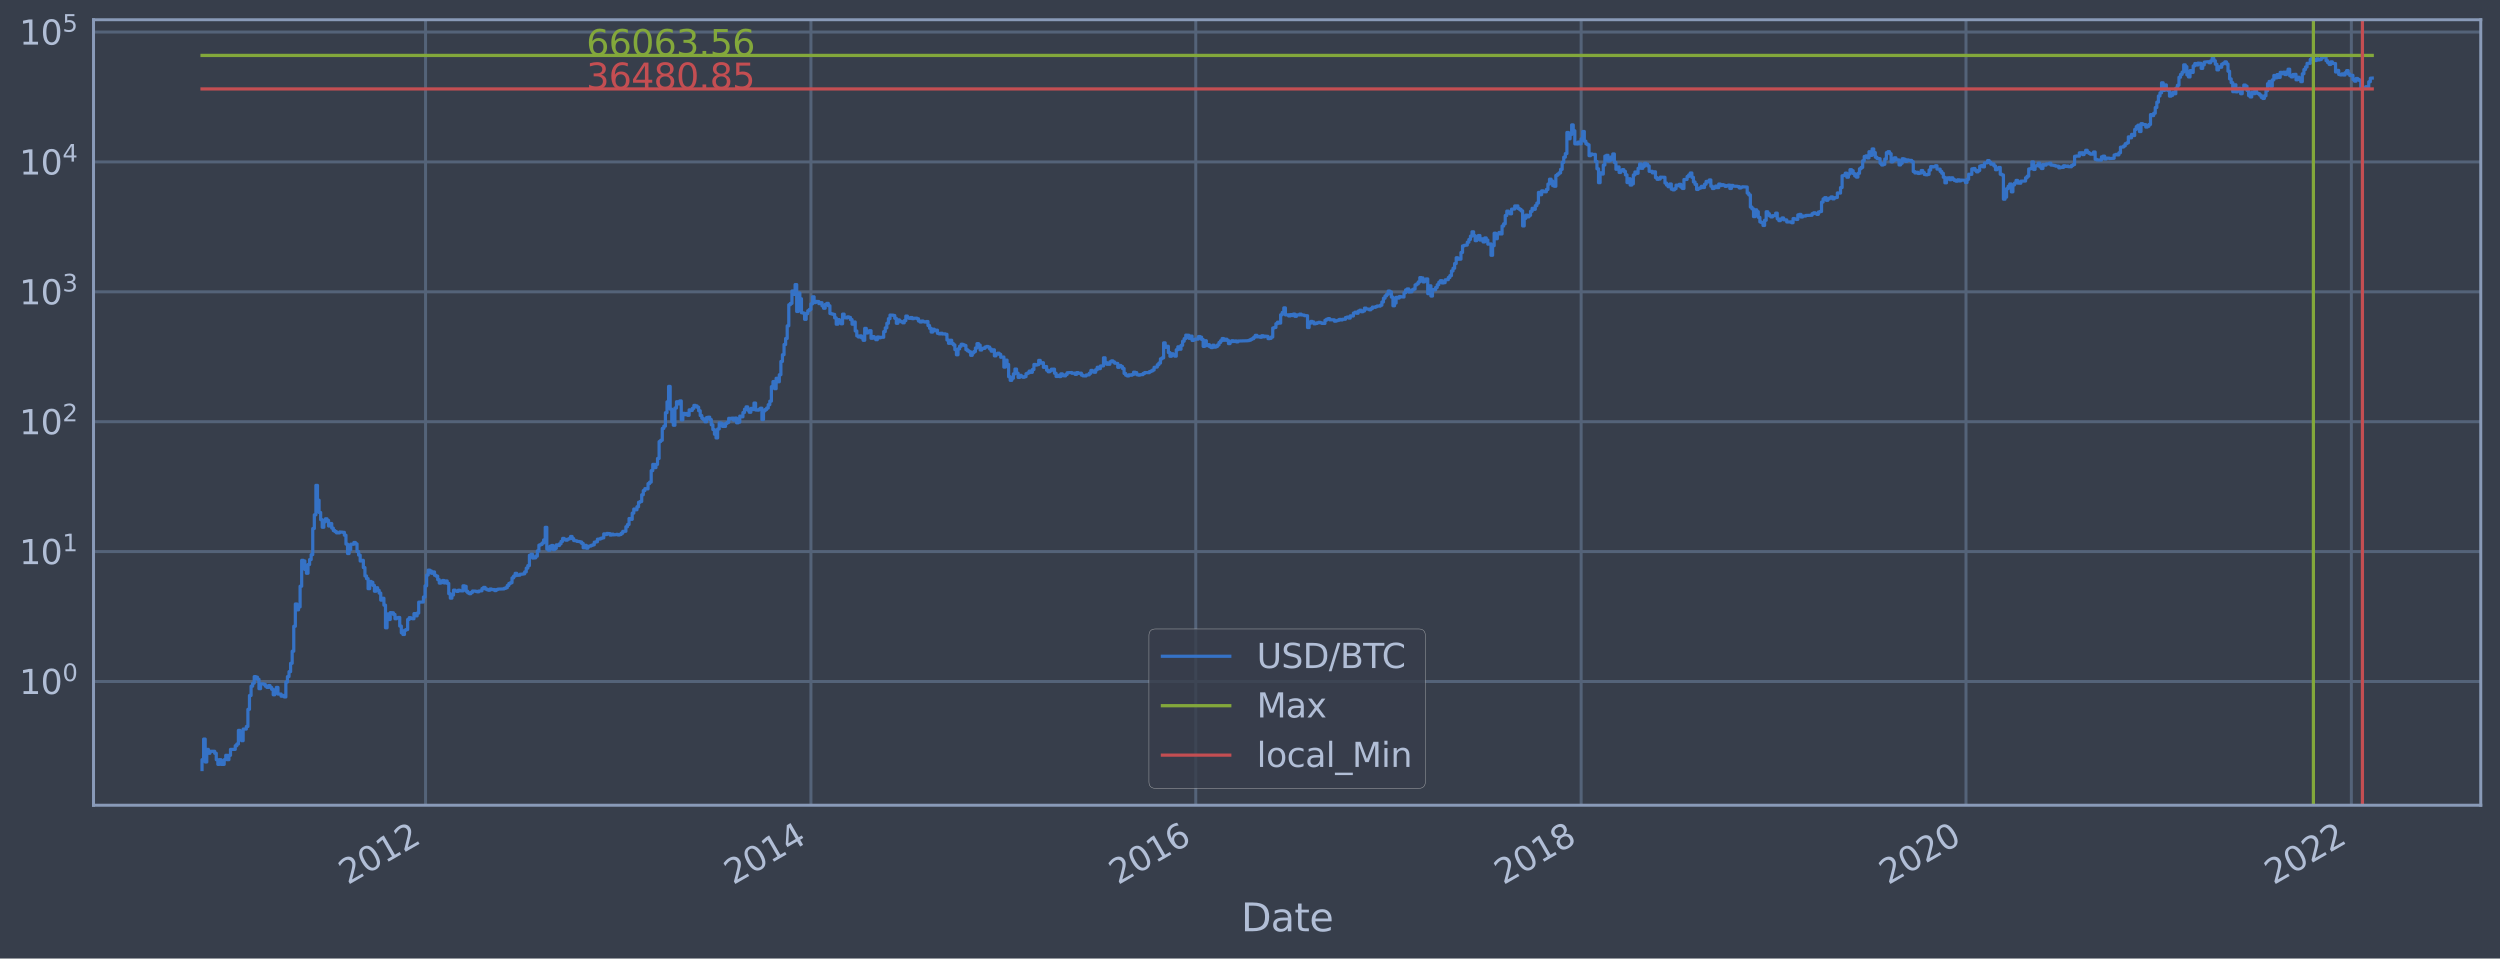 <?xml version="1.0" encoding="utf-8" standalone="no"?>
<!DOCTYPE svg PUBLIC "-//W3C//DTD SVG 1.1//EN"
  "http://www.w3.org/Graphics/SVG/1.1/DTD/svg11.dtd">
<svg xmlns:xlink="http://www.w3.org/1999/xlink" width="934.976pt" height="358.47pt" viewBox="0 0 934.976 358.47" xmlns="http://www.w3.org/2000/svg" version="1.1">
 <defs>
  <style type="text/css">*{stroke-linejoin: round; stroke-linecap: butt}</style>
 </defs>
 <g id="figure_1">
  <g id="patch_1">
   <path d="M 0 358.47 
L 934.976 358.47 
L 934.976 0 
L 0 0 
z
" style="fill: #373e4b"/>
  </g>
  <g id="axes_1">
   <g id="patch_2">
    <path d="M 34.976 301.14 
L 927.776 301.14 
L 927.776 7.38 
L 34.976 7.38 
z
" style="fill: #373e4b"/>
   </g>
   <g id="matplotlib.axis_1">
    <g id="xtick_1">
     <g id="line2d_1">
      <path d="M 159.154 301.14 
L 159.154 7.38 
" clip-path="url(#pef7ff6d2bd)" style="fill: none; stroke: #546379; stroke-width: 1.12; stroke-linecap: square"/>
     </g>
     <g id="line2d_2"/>
     <g id="text_1">
      <!-- 2012 -->
      <g style="fill: #b1bed6" transform="translate(130.073 331.065)rotate(-30)scale(0.126 -0.126)">
       <defs>
        <path id="DejaVuSans-32" d="M 1228 531 
L 3431 531 
L 3431 0 
L 469 0 
L 469 531 
Q 828 903 1448 1529 
Q 2069 2156 2228 2338 
Q 2531 2678 2651 2914 
Q 2772 3150 2772 3378 
Q 2772 3750 2511 3984 
Q 2250 4219 1831 4219 
Q 1534 4219 1204 4116 
Q 875 4013 500 3803 
L 500 4441 
Q 881 4594 1212 4672 
Q 1544 4750 1819 4750 
Q 2544 4750 2975 4387 
Q 3406 4025 3406 3419 
Q 3406 3131 3298 2873 
Q 3191 2616 2906 2266 
Q 2828 2175 2409 1742 
Q 1991 1309 1228 531 
z
" transform="scale(0.016)"/>
        <path id="DejaVuSans-30" d="M 2034 4250 
Q 1547 4250 1301 3770 
Q 1056 3291 1056 2328 
Q 1056 1369 1301 889 
Q 1547 409 2034 409 
Q 2525 409 2770 889 
Q 3016 1369 3016 2328 
Q 3016 3291 2770 3770 
Q 2525 4250 2034 4250 
z
M 2034 4750 
Q 2819 4750 3233 4129 
Q 3647 3509 3647 2328 
Q 3647 1150 3233 529 
Q 2819 -91 2034 -91 
Q 1250 -91 836 529 
Q 422 1150 422 2328 
Q 422 3509 836 4129 
Q 1250 4750 2034 4750 
z
" transform="scale(0.016)"/>
        <path id="DejaVuSans-31" d="M 794 531 
L 1825 531 
L 1825 4091 
L 703 3866 
L 703 4441 
L 1819 4666 
L 2450 4666 
L 2450 531 
L 3481 531 
L 3481 0 
L 794 0 
L 794 531 
z
" transform="scale(0.016)"/>
       </defs>
       <use xlink:href="#DejaVuSans-32"/>
       <use xlink:href="#DejaVuSans-30" x="63.623"/>
       <use xlink:href="#DejaVuSans-31" x="127.246"/>
       <use xlink:href="#DejaVuSans-32" x="190.869"/>
      </g>
     </g>
    </g>
    <g id="xtick_2">
     <g id="line2d_3">
      <path d="M 303.279 301.14 
L 303.279 7.38 
" clip-path="url(#pef7ff6d2bd)" style="fill: none; stroke: #546379; stroke-width: 1.12; stroke-linecap: square"/>
     </g>
     <g id="line2d_4"/>
     <g id="text_2">
      <!-- 2014 -->
      <g style="fill: #b1bed6" transform="translate(274.198 331.065)rotate(-30)scale(0.126 -0.126)">
       <defs>
        <path id="DejaVuSans-34" d="M 2419 4116 
L 825 1625 
L 2419 1625 
L 2419 4116 
z
M 2253 4666 
L 3047 4666 
L 3047 1625 
L 3713 1625 
L 3713 1100 
L 3047 1100 
L 3047 0 
L 2419 0 
L 2419 1100 
L 313 1100 
L 313 1709 
L 2253 4666 
z
" transform="scale(0.016)"/>
       </defs>
       <use xlink:href="#DejaVuSans-32"/>
       <use xlink:href="#DejaVuSans-30" x="63.623"/>
       <use xlink:href="#DejaVuSans-31" x="127.246"/>
       <use xlink:href="#DejaVuSans-34" x="190.869"/>
      </g>
     </g>
    </g>
    <g id="xtick_3">
     <g id="line2d_5">
      <path d="M 447.207 301.14 
L 447.207 7.38 
" clip-path="url(#pef7ff6d2bd)" style="fill: none; stroke: #546379; stroke-width: 1.12; stroke-linecap: square"/>
     </g>
     <g id="line2d_6"/>
     <g id="text_3">
      <!-- 2016 -->
      <g style="fill: #b1bed6" transform="translate(418.125 331.065)rotate(-30)scale(0.126 -0.126)">
       <defs>
        <path id="DejaVuSans-36" d="M 2113 2584 
Q 1688 2584 1439 2293 
Q 1191 2003 1191 1497 
Q 1191 994 1439 701 
Q 1688 409 2113 409 
Q 2538 409 2786 701 
Q 3034 994 3034 1497 
Q 3034 2003 2786 2293 
Q 2538 2584 2113 2584 
z
M 3366 4563 
L 3366 3988 
Q 3128 4100 2886 4159 
Q 2644 4219 2406 4219 
Q 1781 4219 1451 3797 
Q 1122 3375 1075 2522 
Q 1259 2794 1537 2939 
Q 1816 3084 2150 3084 
Q 2853 3084 3261 2657 
Q 3669 2231 3669 1497 
Q 3669 778 3244 343 
Q 2819 -91 2113 -91 
Q 1303 -91 875 529 
Q 447 1150 447 2328 
Q 447 3434 972 4092 
Q 1497 4750 2381 4750 
Q 2619 4750 2861 4703 
Q 3103 4656 3366 4563 
z
" transform="scale(0.016)"/>
       </defs>
       <use xlink:href="#DejaVuSans-32"/>
       <use xlink:href="#DejaVuSans-30" x="63.623"/>
       <use xlink:href="#DejaVuSans-31" x="127.246"/>
       <use xlink:href="#DejaVuSans-36" x="190.869"/>
      </g>
     </g>
    </g>
    <g id="xtick_4">
     <g id="line2d_7">
      <path d="M 591.331 301.14 
L 591.331 7.38 
" clip-path="url(#pef7ff6d2bd)" style="fill: none; stroke: #546379; stroke-width: 1.12; stroke-linecap: square"/>
     </g>
     <g id="line2d_8"/>
     <g id="text_4">
      <!-- 2018 -->
      <g style="fill: #b1bed6" transform="translate(562.25 331.065)rotate(-30)scale(0.126 -0.126)">
       <defs>
        <path id="DejaVuSans-38" d="M 2034 2216 
Q 1584 2216 1326 1975 
Q 1069 1734 1069 1313 
Q 1069 891 1326 650 
Q 1584 409 2034 409 
Q 2484 409 2743 651 
Q 3003 894 3003 1313 
Q 3003 1734 2745 1975 
Q 2488 2216 2034 2216 
z
M 1403 2484 
Q 997 2584 770 2862 
Q 544 3141 544 3541 
Q 544 4100 942 4425 
Q 1341 4750 2034 4750 
Q 2731 4750 3128 4425 
Q 3525 4100 3525 3541 
Q 3525 3141 3298 2862 
Q 3072 2584 2669 2484 
Q 3125 2378 3379 2068 
Q 3634 1759 3634 1313 
Q 3634 634 3220 271 
Q 2806 -91 2034 -91 
Q 1263 -91 848 271 
Q 434 634 434 1313 
Q 434 1759 690 2068 
Q 947 2378 1403 2484 
z
M 1172 3481 
Q 1172 3119 1398 2916 
Q 1625 2713 2034 2713 
Q 2441 2713 2670 2916 
Q 2900 3119 2900 3481 
Q 2900 3844 2670 4047 
Q 2441 4250 2034 4250 
Q 1625 4250 1398 4047 
Q 1172 3844 1172 3481 
z
" transform="scale(0.016)"/>
       </defs>
       <use xlink:href="#DejaVuSans-32"/>
       <use xlink:href="#DejaVuSans-30" x="63.623"/>
       <use xlink:href="#DejaVuSans-31" x="127.246"/>
       <use xlink:href="#DejaVuSans-38" x="190.869"/>
      </g>
     </g>
    </g>
    <g id="xtick_5">
     <g id="line2d_9">
      <path d="M 735.259 301.14 
L 735.259 7.38 
" clip-path="url(#pef7ff6d2bd)" style="fill: none; stroke: #546379; stroke-width: 1.12; stroke-linecap: square"/>
     </g>
     <g id="line2d_10"/>
     <g id="text_5">
      <!-- 2020 -->
      <g style="fill: #b1bed6" transform="translate(706.178 331.065)rotate(-30)scale(0.126 -0.126)">
       <use xlink:href="#DejaVuSans-32"/>
       <use xlink:href="#DejaVuSans-30" x="63.623"/>
       <use xlink:href="#DejaVuSans-32" x="127.246"/>
       <use xlink:href="#DejaVuSans-30" x="190.869"/>
      </g>
     </g>
    </g>
    <g id="xtick_6">
     <g id="line2d_11">
      <path d="M 879.384 301.14 
L 879.384 7.38 
" clip-path="url(#pef7ff6d2bd)" style="fill: none; stroke: #546379; stroke-width: 1.12; stroke-linecap: square"/>
     </g>
     <g id="line2d_12"/>
     <g id="text_6">
      <!-- 2022 -->
      <g style="fill: #b1bed6" transform="translate(850.303 331.065)rotate(-30)scale(0.126 -0.126)">
       <use xlink:href="#DejaVuSans-32"/>
       <use xlink:href="#DejaVuSans-30" x="63.623"/>
       <use xlink:href="#DejaVuSans-32" x="127.246"/>
       <use xlink:href="#DejaVuSans-32" x="190.869"/>
      </g>
     </g>
    </g>
    <g id="text_7">
     <!-- Date -->
     <g style="fill: #b1bed6" transform="translate(464.167 348.276)scale(0.144 -0.144)">
      <defs>
       <path id="DejaVuSans-44" d="M 1259 4147 
L 1259 519 
L 2022 519 
Q 2988 519 3436 956 
Q 3884 1394 3884 2338 
Q 3884 3275 3436 3711 
Q 2988 4147 2022 4147 
L 1259 4147 
z
M 628 4666 
L 1925 4666 
Q 3281 4666 3915 4102 
Q 4550 3538 4550 2338 
Q 4550 1131 3912 565 
Q 3275 0 1925 0 
L 628 0 
L 628 4666 
z
" transform="scale(0.016)"/>
       <path id="DejaVuSans-61" d="M 2194 1759 
Q 1497 1759 1228 1600 
Q 959 1441 959 1056 
Q 959 750 1161 570 
Q 1363 391 1709 391 
Q 2188 391 2477 730 
Q 2766 1069 2766 1631 
L 2766 1759 
L 2194 1759 
z
M 3341 1997 
L 3341 0 
L 2766 0 
L 2766 531 
Q 2569 213 2275 61 
Q 1981 -91 1556 -91 
Q 1019 -91 701 211 
Q 384 513 384 1019 
Q 384 1609 779 1909 
Q 1175 2209 1959 2209 
L 2766 2209 
L 2766 2266 
Q 2766 2663 2505 2880 
Q 2244 3097 1772 3097 
Q 1472 3097 1187 3025 
Q 903 2953 641 2809 
L 641 3341 
Q 956 3463 1253 3523 
Q 1550 3584 1831 3584 
Q 2591 3584 2966 3190 
Q 3341 2797 3341 1997 
z
" transform="scale(0.016)"/>
       <path id="DejaVuSans-74" d="M 1172 4494 
L 1172 3500 
L 2356 3500 
L 2356 3053 
L 1172 3053 
L 1172 1153 
Q 1172 725 1289 603 
Q 1406 481 1766 481 
L 2356 481 
L 2356 0 
L 1766 0 
Q 1100 0 847 248 
Q 594 497 594 1153 
L 594 3053 
L 172 3053 
L 172 3500 
L 594 3500 
L 594 4494 
L 1172 4494 
z
" transform="scale(0.016)"/>
       <path id="DejaVuSans-65" d="M 3597 1894 
L 3597 1613 
L 953 1613 
Q 991 1019 1311 708 
Q 1631 397 2203 397 
Q 2534 397 2845 478 
Q 3156 559 3463 722 
L 3463 178 
Q 3153 47 2828 -22 
Q 2503 -91 2169 -91 
Q 1331 -91 842 396 
Q 353 884 353 1716 
Q 353 2575 817 3079 
Q 1281 3584 2069 3584 
Q 2775 3584 3186 3129 
Q 3597 2675 3597 1894 
z
M 3022 2063 
Q 3016 2534 2758 2815 
Q 2500 3097 2075 3097 
Q 1594 3097 1305 2825 
Q 1016 2553 972 2059 
L 3022 2063 
z
" transform="scale(0.016)"/>
      </defs>
      <use xlink:href="#DejaVuSans-44"/>
      <use xlink:href="#DejaVuSans-61" x="77.002"/>
      <use xlink:href="#DejaVuSans-74" x="138.281"/>
      <use xlink:href="#DejaVuSans-65" x="177.49"/>
     </g>
    </g>
   </g>
   <g id="matplotlib.axis_2">
    <g id="ytick_1">
     <g id="line2d_13">
      <path d="M 34.976 254.864 
L 927.776 254.864 
" clip-path="url(#pef7ff6d2bd)" style="fill: none; stroke: #546379; stroke-width: 1.12; stroke-linecap: square"/>
     </g>
     <g id="line2d_14"/>
     <g id="text_8">
      <!-- $\mathdefault{10^{0}}$ -->
      <g style="fill: #b1bed6" transform="translate(7.2 259.651)scale(0.126 -0.126)">
       <use xlink:href="#DejaVuSans-31" transform="translate(0 0.766)"/>
       <use xlink:href="#DejaVuSans-30" transform="translate(63.623 0.766)"/>
       <use xlink:href="#DejaVuSans-30" transform="translate(128.203 39.047)scale(0.7)"/>
      </g>
     </g>
    </g>
    <g id="ytick_2">
     <g id="line2d_15">
      <path d="M 34.976 206.288 
L 927.776 206.288 
" clip-path="url(#pef7ff6d2bd)" style="fill: none; stroke: #546379; stroke-width: 1.12; stroke-linecap: square"/>
     </g>
     <g id="line2d_16"/>
     <g id="text_9">
      <!-- $\mathdefault{10^{1}}$ -->
      <g style="fill: #b1bed6" transform="translate(7.2 211.075)scale(0.126 -0.126)">
       <use xlink:href="#DejaVuSans-31" transform="translate(0 0.684)"/>
       <use xlink:href="#DejaVuSans-30" transform="translate(63.623 0.684)"/>
       <use xlink:href="#DejaVuSans-31" transform="translate(128.203 38.966)scale(0.7)"/>
      </g>
     </g>
    </g>
    <g id="ytick_3">
     <g id="line2d_17">
      <path d="M 34.976 157.713 
L 927.776 157.713 
" clip-path="url(#pef7ff6d2bd)" style="fill: none; stroke: #546379; stroke-width: 1.12; stroke-linecap: square"/>
     </g>
     <g id="line2d_18"/>
     <g id="text_10">
      <!-- $\mathdefault{10^{2}}$ -->
      <g style="fill: #b1bed6" transform="translate(7.2 162.5)scale(0.126 -0.126)">
       <use xlink:href="#DejaVuSans-31" transform="translate(0 0.766)"/>
       <use xlink:href="#DejaVuSans-30" transform="translate(63.623 0.766)"/>
       <use xlink:href="#DejaVuSans-32" transform="translate(128.203 39.047)scale(0.7)"/>
      </g>
     </g>
    </g>
    <g id="ytick_4">
     <g id="line2d_19">
      <path d="M 34.976 109.138 
L 927.776 109.138 
" clip-path="url(#pef7ff6d2bd)" style="fill: none; stroke: #546379; stroke-width: 1.12; stroke-linecap: square"/>
     </g>
     <g id="line2d_20"/>
     <g id="text_11">
      <!-- $\mathdefault{10^{3}}$ -->
      <g style="fill: #b1bed6" transform="translate(7.2 113.925)scale(0.126 -0.126)">
       <defs>
        <path id="DejaVuSans-33" d="M 2597 2516 
Q 3050 2419 3304 2112 
Q 3559 1806 3559 1356 
Q 3559 666 3084 287 
Q 2609 -91 1734 -91 
Q 1441 -91 1130 -33 
Q 819 25 488 141 
L 488 750 
Q 750 597 1062 519 
Q 1375 441 1716 441 
Q 2309 441 2620 675 
Q 2931 909 2931 1356 
Q 2931 1769 2642 2001 
Q 2353 2234 1838 2234 
L 1294 2234 
L 1294 2753 
L 1863 2753 
Q 2328 2753 2575 2939 
Q 2822 3125 2822 3475 
Q 2822 3834 2567 4026 
Q 2313 4219 1838 4219 
Q 1578 4219 1281 4162 
Q 984 4106 628 3988 
L 628 4550 
Q 988 4650 1302 4700 
Q 1616 4750 1894 4750 
Q 2613 4750 3031 4423 
Q 3450 4097 3450 3541 
Q 3450 3153 3228 2886 
Q 3006 2619 2597 2516 
z
" transform="scale(0.016)"/>
       </defs>
       <use xlink:href="#DejaVuSans-31" transform="translate(0 0.766)"/>
       <use xlink:href="#DejaVuSans-30" transform="translate(63.623 0.766)"/>
       <use xlink:href="#DejaVuSans-33" transform="translate(128.203 39.047)scale(0.7)"/>
      </g>
     </g>
    </g>
    <g id="ytick_5">
     <g id="line2d_21">
      <path d="M 34.976 60.562 
L 927.776 60.562 
" clip-path="url(#pef7ff6d2bd)" style="fill: none; stroke: #546379; stroke-width: 1.12; stroke-linecap: square"/>
     </g>
     <g id="line2d_22"/>
     <g id="text_12">
      <!-- $\mathdefault{10^{4}}$ -->
      <g style="fill: #b1bed6" transform="translate(7.2 65.349)scale(0.126 -0.126)">
       <use xlink:href="#DejaVuSans-31" transform="translate(0 0.684)"/>
       <use xlink:href="#DejaVuSans-30" transform="translate(63.623 0.684)"/>
       <use xlink:href="#DejaVuSans-34" transform="translate(128.203 38.966)scale(0.7)"/>
      </g>
     </g>
    </g>
    <g id="ytick_6">
     <g id="line2d_23">
      <path d="M 34.976 11.987 
L 927.776 11.987 
" clip-path="url(#pef7ff6d2bd)" style="fill: none; stroke: #546379; stroke-width: 1.12; stroke-linecap: square"/>
     </g>
     <g id="line2d_24"/>
     <g id="text_13">
      <!-- $\mathdefault{10^{5}}$ -->
      <g style="fill: #b1bed6" transform="translate(7.2 16.774)scale(0.126 -0.126)">
       <defs>
        <path id="DejaVuSans-35" d="M 691 4666 
L 3169 4666 
L 3169 4134 
L 1269 4134 
L 1269 2991 
Q 1406 3038 1543 3061 
Q 1681 3084 1819 3084 
Q 2600 3084 3056 2656 
Q 3513 2228 3513 1497 
Q 3513 744 3044 326 
Q 2575 -91 1722 -91 
Q 1428 -91 1123 -41 
Q 819 9 494 109 
L 494 744 
Q 775 591 1075 516 
Q 1375 441 1709 441 
Q 2250 441 2565 725 
Q 2881 1009 2881 1497 
Q 2881 1984 2565 2268 
Q 2250 2553 1709 2553 
Q 1456 2553 1204 2497 
Q 953 2441 691 2322 
L 691 4666 
z
" transform="scale(0.016)"/>
       </defs>
       <use xlink:href="#DejaVuSans-31" transform="translate(0 0.684)"/>
       <use xlink:href="#DejaVuSans-30" transform="translate(63.623 0.684)"/>
       <use xlink:href="#DejaVuSans-35" transform="translate(128.203 38.966)scale(0.7)"/>
      </g>
     </g>
    </g>
    <g id="ytick_7">
     <g id="line2d_25"/>
    </g>
    <g id="ytick_8">
     <g id="line2d_26"/>
    </g>
    <g id="ytick_9">
     <g id="line2d_27"/>
    </g>
    <g id="ytick_10">
     <g id="line2d_28"/>
    </g>
    <g id="ytick_11">
     <g id="line2d_29"/>
    </g>
    <g id="ytick_12">
     <g id="line2d_30"/>
    </g>
    <g id="ytick_13">
     <g id="line2d_31"/>
    </g>
    <g id="ytick_14">
     <g id="line2d_32"/>
    </g>
    <g id="ytick_15">
     <g id="line2d_33"/>
    </g>
    <g id="ytick_16">
     <g id="line2d_34"/>
    </g>
    <g id="ytick_17">
     <g id="line2d_35"/>
    </g>
    <g id="ytick_18">
     <g id="line2d_36"/>
    </g>
    <g id="ytick_19">
     <g id="line2d_37"/>
    </g>
    <g id="ytick_20">
     <g id="line2d_38"/>
    </g>
    <g id="ytick_21">
     <g id="line2d_39"/>
    </g>
    <g id="ytick_22">
     <g id="line2d_40"/>
    </g>
    <g id="ytick_23">
     <g id="line2d_41"/>
    </g>
    <g id="ytick_24">
     <g id="line2d_42"/>
    </g>
    <g id="ytick_25">
     <g id="line2d_43"/>
    </g>
    <g id="ytick_26">
     <g id="line2d_44"/>
    </g>
    <g id="ytick_27">
     <g id="line2d_45"/>
    </g>
    <g id="ytick_28">
     <g id="line2d_46"/>
    </g>
    <g id="ytick_29">
     <g id="line2d_47"/>
    </g>
    <g id="ytick_30">
     <g id="line2d_48"/>
    </g>
    <g id="ytick_31">
     <g id="line2d_49"/>
    </g>
    <g id="ytick_32">
     <g id="line2d_50"/>
    </g>
    <g id="ytick_33">
     <g id="line2d_51"/>
    </g>
    <g id="ytick_34">
     <g id="line2d_52"/>
    </g>
    <g id="ytick_35">
     <g id="line2d_53"/>
    </g>
    <g id="ytick_36">
     <g id="line2d_54"/>
    </g>
    <g id="ytick_37">
     <g id="line2d_55"/>
    </g>
    <g id="ytick_38">
     <g id="line2d_56"/>
    </g>
    <g id="ytick_39">
     <g id="line2d_57"/>
    </g>
    <g id="ytick_40">
     <g id="line2d_58"/>
    </g>
    <g id="ytick_41">
     <g id="line2d_59"/>
    </g>
    <g id="ytick_42">
     <g id="line2d_60"/>
    </g>
    <g id="ytick_43">
     <g id="line2d_61"/>
    </g>
    <g id="ytick_44">
     <g id="line2d_62"/>
    </g>
    <g id="ytick_45">
     <g id="line2d_63"/>
    </g>
    <g id="ytick_46">
     <g id="line2d_64"/>
    </g>
    <g id="ytick_47">
     <g id="line2d_65"/>
    </g>
    <g id="ytick_48">
     <g id="line2d_66"/>
    </g>
    <g id="ytick_49">
     <g id="line2d_67"/>
    </g>
    <g id="ytick_50">
     <g id="line2d_68"/>
    </g>
    <g id="ytick_51">
     <g id="line2d_69"/>
    </g>
    <g id="ytick_52">
     <g id="line2d_70"/>
    </g>
    <g id="ytick_53">
     <g id="line2d_71"/>
    </g>
    <g id="ytick_54">
     <g id="line2d_72"/>
    </g>
   </g>
   <g id="line2d_73">
    <path d="M 75.558 287.787 
L 75.558 284.109 
L 76.149 284.109 
L 76.149 276.416 
L 76.741 276.416 
L 76.741 284.97 
L 77.332 284.97 
L 77.332 280.263 
L 77.924 280.263 
L 77.924 281.718 
L 78.515 281.718 
L 78.515 280.978 
L 80.29 280.978 
L 80.29 281.718 
L 80.881 281.718 
L 80.881 284.109 
L 81.473 284.109 
L 81.473 285.868 
L 82.064 285.868 
L 82.064 284.109 
L 82.656 284.109 
L 82.656 285.868 
L 83.839 285.868 
L 83.839 284.109 
L 84.43 284.109 
L 84.43 282.485 
L 85.022 282.485 
L 85.022 284.109 
L 85.613 284.109 
L 85.613 282.485 
L 86.205 282.485 
L 86.205 280.263 
L 87.979 280.263 
L 87.979 278.901 
L 88.57 278.901 
L 88.57 278.252 
L 89.162 278.252 
L 89.162 273.164 
L 89.753 273.164 
L 89.753 274.194 
L 90.345 274.194 
L 90.345 277.011 
L 90.936 277.011 
L 90.936 272.668 
L 92.119 272.668 
L 92.119 271.709 
L 92.711 271.709 
L 92.711 265.291 
L 93.302 265.291 
L 93.302 260.105 
L 93.894 260.105 
L 93.894 256.623 
L 94.485 256.623 
L 94.485 255.506 
L 95.077 255.506 
L 95.077 253.046 
L 95.668 253.046 
L 95.668 253.24 
L 96.26 253.24 
L 96.26 254.036 
L 96.851 254.036 
L 96.851 257.56 
L 97.443 257.56 
L 97.443 255.725 
L 98.626 255.725 
L 98.626 255.946 
L 99.217 255.946 
L 99.217 256.623 
L 99.809 256.623 
L 99.809 257.086 
L 100.4 257.086 
L 100.4 256.395 
L 100.992 256.395 
L 100.992 257.086 
L 101.583 257.086 
L 101.583 257.801 
L 102.175 257.801 
L 102.175 259.836 
L 102.766 259.836 
L 102.766 258.045 
L 103.358 258.045 
L 103.358 257.086 
L 103.949 257.086 
L 103.949 259.571 
L 105.132 259.571 
L 105.132 260.377 
L 105.723 260.377 
L 105.723 260.105 
L 106.315 260.105 
L 106.315 260.653 
L 106.906 260.653 
L 106.906 255.076 
L 107.498 255.076 
L 107.498 253.046 
L 108.089 253.046 
L 108.089 251.194 
L 108.681 251.194 
L 108.681 248.069 
L 109.272 248.069 
L 109.272 243.546 
L 109.864 243.546 
L 109.864 234.225 
L 110.455 234.225 
L 110.455 225.884 
L 111.047 225.884 
L 111.047 228.077 
L 111.638 228.077 
L 111.638 226.98 
L 112.23 226.98 
L 112.23 219.248 
L 112.821 219.248 
L 112.821 209.568 
L 113.413 209.568 
L 113.413 209.791 
L 114.004 209.791 
L 114.004 212.985 
L 114.596 212.985 
L 114.596 214.393 
L 115.187 214.393 
L 115.187 211.128 
L 115.779 211.128 
L 115.779 209.275 
L 116.37 209.275 
L 116.37 207.437 
L 116.962 207.437 
L 116.962 197.664 
L 117.553 197.664 
L 117.553 192.538 
L 118.145 192.538 
L 118.145 181.527 
L 118.736 181.527 
L 118.736 187.068 
L 119.328 187.068 
L 119.328 191.676 
L 119.919 191.676 
L 119.919 194.362 
L 120.511 194.362 
L 120.511 197.193 
L 121.102 197.193 
L 121.102 195.156 
L 121.694 195.156 
L 121.694 194.018 
L 122.285 194.018 
L 122.285 194.628 
L 122.876 194.628 
L 122.876 196.719 
L 123.468 196.719 
L 123.468 195.801 
L 124.059 195.801 
L 124.059 197.511 
L 124.651 197.511 
L 124.651 198.421 
L 125.242 198.421 
L 125.242 198.817 
L 125.834 198.817 
L 125.834 199.296 
L 127.017 199.281 
L 127.017 198.95 
L 128.2 199.04 
L 128.2 199.1 
L 128.791 199.1 
L 128.791 200.161 
L 129.383 200.161 
L 129.383 203.487 
L 129.974 203.487 
L 129.974 207.018 
L 130.566 207.018 
L 130.566 205.563 
L 131.157 205.563 
L 131.157 203.524 
L 132.34 203.543 
L 132.34 202.886 
L 132.932 202.886 
L 132.932 203.395 
L 133.523 203.395 
L 133.523 206.267 
L 134.115 206.267 
L 134.115 207.594 
L 134.706 207.594 
L 134.706 209.816 
L 135.298 209.816 
L 135.298 209.568 
L 135.889 209.568 
L 135.889 212.273 
L 136.481 212.273 
L 136.481 215.409 
L 137.072 215.409 
L 137.072 216.407 
L 137.664 216.407 
L 137.664 220.165 
L 138.255 220.165 
L 138.255 217.455 
L 138.847 217.455 
L 138.847 217.78 
L 139.438 217.78 
L 139.438 218.939 
L 140.03 218.939 
L 140.03 221.123 
L 140.621 221.123 
L 140.621 219.801 
L 141.212 219.801 
L 141.212 220.785 
L 141.804 220.785 
L 141.804 221.816 
L 142.395 221.816 
L 142.395 224.439 
L 142.987 224.439 
L 142.987 223.752 
L 143.578 223.752 
L 143.578 226.315 
L 144.17 226.315 
L 144.17 234.787 
L 144.761 234.787 
L 144.761 229.613 
L 145.353 229.613 
L 145.353 231.687 
L 145.944 231.687 
L 145.944 229.109 
L 147.127 229.171 
L 147.127 229.805 
L 147.719 229.805 
L 147.719 231.408 
L 148.31 231.408 
L 148.31 231.064 
L 148.902 231.064 
L 148.902 230.928 
L 149.493 230.928 
L 149.493 234.146 
L 150.085 234.146 
L 150.085 236.66 
L 150.676 236.66 
L 150.676 237.293 
L 151.268 237.293 
L 151.268 235.703 
L 151.859 235.703 
L 151.859 235.449 
L 152.451 235.449 
L 152.451 231.687 
L 153.042 231.687 
L 153.042 230.996 
L 153.634 230.996 
L 153.634 231.269 
L 154.225 231.269 
L 154.225 231.408 
L 154.817 231.408 
L 154.817 229.486 
L 155.408 229.486 
L 155.408 230.326 
L 156 230.326 
L 156 229.296 
L 156.591 229.296 
L 156.591 225.201 
L 158.365 225.149 
L 158.365 223.275 
L 158.957 223.275 
L 158.957 219.093 
L 159.548 219.093 
L 159.548 215.054 
L 160.14 215.054 
L 160.14 213.218 
L 160.731 213.218 
L 160.731 213.513 
L 161.323 213.513 
L 161.323 214.393 
L 161.914 214.393 
L 161.914 213.903 
L 162.506 213.903 
L 162.506 215.15 
L 163.097 215.15 
L 163.097 215.474 
L 163.689 215.474 
L 163.689 216.785 
L 164.28 216.785 
L 164.28 218.073 
L 164.872 218.073 
L 164.872 217.889 
L 165.463 217.889 
L 165.463 217.1 
L 166.055 217.1 
L 166.055 217.999 
L 166.646 217.999 
L 166.646 217.277 
L 167.238 217.277 
L 167.238 218.184 
L 167.829 218.184 
L 167.829 222.037 
L 168.421 222.037 
L 168.421 223.704 
L 169.012 223.704 
L 169.012 222.533 
L 169.604 222.533 
L 169.604 220.701 
L 170.195 220.701 
L 170.195 220.995 
L 170.787 220.995 
L 170.787 221.166 
L 171.378 221.166 
L 171.378 220.743 
L 171.97 220.743 
L 171.97 220.953 
L 173.153 220.995 
L 173.153 219.093 
L 173.744 219.093 
L 173.744 219.287 
L 174.336 219.287 
L 174.336 221.123 
L 174.927 221.123 
L 174.927 221.728 
L 175.519 221.728 
L 175.519 222.037 
L 176.11 222.037 
L 176.11 221.553 
L 176.701 221.553 
L 176.701 221.038 
L 177.884 221.08 
L 177.884 221.166 
L 178.476 221.166 
L 178.476 221.337 
L 179.067 221.337 
L 179.067 221.038 
L 180.25 220.953 
L 180.25 220.124 
L 180.842 220.124 
L 180.842 219.682 
L 181.433 219.682 
L 181.433 220.246 
L 182.025 220.246 
L 182.025 220.535 
L 182.616 220.535 
L 182.616 220.743 
L 183.208 220.743 
L 183.208 220.287 
L 183.799 220.287 
L 183.799 220.493 
L 184.982 220.493 
L 184.982 220.869 
L 185.574 220.869 
L 185.574 220.493 
L 186.165 220.493 
L 186.165 220.328 
L 188.531 220.246 
L 188.531 220.043 
L 189.123 220.043 
L 189.123 219.801 
L 189.714 219.801 
L 189.714 218.977 
L 190.306 218.977 
L 190.306 218.221 
L 190.897 218.221 
L 190.897 217.926 
L 191.489 217.926 
L 191.489 216.136 
L 192.08 216.136 
L 192.08 215.441 
L 192.672 215.441 
L 192.672 214.424 
L 193.263 214.424 
L 193.263 215.182 
L 194.446 215.118 
L 194.446 214.768 
L 195.629 214.705 
L 195.629 214.611 
L 196.22 214.611 
L 196.22 213.873 
L 196.812 213.873 
L 196.812 212.47 
L 197.403 212.47 
L 197.403 211.53 
L 197.995 211.53 
L 197.995 207.661 
L 198.586 207.661 
L 198.586 207.304 
L 199.178 207.304 
L 199.178 208.723 
L 200.361 208.628 
L 200.361 208.001 
L 200.952 208.001 
L 200.952 206.037 
L 201.544 206.037 
L 201.544 203.879 
L 202.135 203.879 
L 202.135 203.617 
L 202.727 203.617 
L 202.727 203.085 
L 203.318 203.085 
L 203.318 201.921 
L 203.91 201.921 
L 203.91 197.221 
L 204.501 197.221 
L 204.501 205.36 
L 205.093 205.36 
L 205.093 205.767 
L 205.684 205.767 
L 205.684 204.297 
L 206.276 204.297 
L 206.276 204.011 
L 206.867 204.011 
L 206.867 205.542 
L 207.459 205.542 
L 207.459 205.079 
L 208.05 205.079 
L 208.05 203.766 
L 208.642 203.766 
L 208.642 204.011 
L 209.233 204.011 
L 209.233 203.377 
L 209.825 203.377 
L 209.825 202.477 
L 210.416 202.477 
L 210.416 201.363 
L 211.008 201.363 
L 211.008 201.75 
L 211.599 201.75 
L 211.599 202.024 
L 212.19 202.024 
L 212.19 201.648 
L 212.782 201.648 
L 212.782 201.446 
L 213.373 201.446 
L 213.373 200.64 
L 213.965 200.64 
L 213.965 201.446 
L 214.556 201.446 
L 214.556 202.163 
L 215.739 202.267 
L 215.739 202.46 
L 216.922 202.548 
L 216.922 202.69 
L 217.514 202.69 
L 217.514 203.23 
L 218.105 203.23 
L 218.105 204.881 
L 218.697 204.881 
L 218.697 203.954 
L 219.288 203.954 
L 219.288 205.019 
L 219.88 205.019 
L 219.88 204.335 
L 220.471 204.335 
L 220.471 204.201 
L 221.063 204.201 
L 221.063 203.954 
L 221.654 203.954 
L 221.654 203.747 
L 222.246 203.747 
L 222.246 202.761 
L 222.837 202.761 
L 222.837 202.619 
L 223.429 202.619 
L 223.429 201.648 
L 224.612 201.581 
L 224.612 201.312 
L 225.203 201.312 
L 225.203 201.163 
L 225.795 201.163 
L 225.795 199.662 
L 226.386 199.662 
L 226.386 199.91 
L 226.978 199.91 
L 226.978 199.494 
L 228.161 199.57 
L 228.161 200.114 
L 228.752 200.114 
L 228.752 199.755 
L 229.343 199.755 
L 229.343 200.036 
L 230.526 199.942 
L 230.526 199.848 
L 231.118 199.848 
L 231.118 200.083 
L 231.709 200.083 
L 231.709 199.895 
L 232.301 199.895 
L 232.301 199.433 
L 232.892 199.433 
L 232.892 198.728 
L 234.075 198.684 
L 234.075 197.002 
L 234.667 197.002 
L 234.667 196.176 
L 235.258 196.176 
L 235.258 193.923 
L 235.85 193.923 
L 235.85 194.231 
L 236.441 194.231 
L 236.441 191.899 
L 237.033 191.899 
L 237.033 190.387 
L 237.624 190.387 
L 237.624 190.646 
L 238.216 190.646 
L 238.216 189.512 
L 238.807 189.512 
L 238.807 187.846 
L 239.399 187.846 
L 239.399 187.557 
L 239.99 187.557 
L 239.99 185.032 
L 240.582 185.032 
L 240.582 183.481 
L 241.173 183.481 
L 241.173 182.749 
L 242.356 182.833 
L 242.356 180.872 
L 242.948 180.872 
L 242.948 180.317 
L 243.539 180.317 
L 243.539 176.014 
L 244.131 176.014 
L 244.131 173.672 
L 244.722 173.672 
L 244.722 174.879 
L 245.314 174.879 
L 245.314 173.686 
L 245.905 173.686 
L 245.905 171.46 
L 246.497 171.46 
L 246.497 165.162 
L 247.088 165.162 
L 247.088 164.664 
L 247.679 164.664 
L 247.679 160.219 
L 248.271 160.219 
L 248.271 159.358 
L 248.862 159.358 
L 248.862 154.34 
L 249.454 154.34 
L 249.454 150.301 
L 250.045 150.301 
L 250.045 144.513 
L 250.637 144.513 
L 250.637 153.022 
L 251.228 153.022 
L 251.228 157.713 
L 251.82 157.713 
L 251.82 159.041 
L 252.411 159.041 
L 252.411 152.588 
L 253.003 152.588 
L 253.003 150.241 
L 253.594 150.241 
L 253.594 151.072 
L 254.186 151.072 
L 254.186 149.941 
L 254.777 149.941 
L 254.777 157.028 
L 255.369 157.028 
L 255.369 154.586 
L 255.96 154.586 
L 255.96 155.069 
L 256.552 155.069 
L 256.552 154.64 
L 257.143 154.64 
L 257.143 155.322 
L 257.735 155.322 
L 257.735 153.291 
L 258.326 153.291 
L 258.326 153.515 
L 258.918 153.515 
L 258.918 152.721 
L 259.509 152.721 
L 259.509 151.618 
L 260.101 151.618 
L 260.101 151.808 
L 260.692 151.808 
L 260.692 152.292 
L 261.284 152.292 
L 261.284 153.619 
L 261.875 153.619 
L 261.875 155.417 
L 262.467 155.417 
L 262.467 156.464 
L 263.058 156.464 
L 263.058 156.906 
L 263.65 156.906 
L 263.65 157.734 
L 264.241 157.734 
L 264.241 156.152 
L 264.832 156.152 
L 264.832 156.021 
L 265.424 156.021 
L 265.424 156.908 
L 266.015 156.908 
L 266.015 158.873 
L 266.607 158.873 
L 266.607 160.651 
L 267.198 160.651 
L 267.198 162.41 
L 267.79 162.41 
L 267.79 163.782 
L 268.381 163.782 
L 268.381 160.434 
L 268.973 160.434 
L 268.973 158.139 
L 269.564 158.139 
L 269.564 158.345 
L 270.156 158.345 
L 270.156 159.472 
L 271.339 159.474 
L 271.339 158.356 
L 271.93 158.356 
L 271.93 157.989 
L 272.522 157.989 
L 272.522 156.444 
L 273.113 156.444 
L 273.113 156.694 
L 273.705 156.694 
L 273.705 156.373 
L 274.296 156.373 
L 274.296 157.13 
L 274.888 157.13 
L 274.888 156.357 
L 275.479 156.357 
L 275.479 158.122 
L 276.071 158.122 
L 276.071 157.861 
L 276.662 157.861 
L 276.662 155.62 
L 277.254 155.62 
L 277.254 155.887 
L 277.845 155.887 
L 277.845 154.271 
L 278.437 154.271 
L 278.437 153.033 
L 279.028 153.033 
L 279.028 152.164 
L 279.62 152.164 
L 279.62 153.409 
L 280.211 153.409 
L 280.211 154.189 
L 280.803 154.189 
L 280.803 152.747 
L 281.394 152.747 
L 281.394 153.166 
L 281.986 153.166 
L 281.986 150.743 
L 282.577 150.743 
L 282.577 153.339 
L 283.76 153.406 
L 283.76 153.065 
L 284.351 153.065 
L 284.351 152.669 
L 284.943 152.669 
L 284.943 156.916 
L 285.534 156.916 
L 285.534 153.657 
L 286.126 153.657 
L 286.126 153.155 
L 286.717 153.155 
L 286.717 152.603 
L 287.309 152.603 
L 287.309 151.355 
L 287.9 151.355 
L 287.9 150.029 
L 288.492 150.029 
L 288.492 144.608 
L 289.083 144.608 
L 289.083 142.704 
L 289.675 142.704 
L 289.675 145.365 
L 290.266 145.365 
L 290.266 141.467 
L 290.858 141.467 
L 290.858 142.776 
L 291.449 142.776 
L 291.449 140.146 
L 292.041 140.146 
L 292.041 135.178 
L 292.632 135.178 
L 292.632 132.654 
L 293.224 132.654 
L 293.224 128.84 
L 293.815 128.84 
L 293.815 126.59 
L 294.407 126.59 
L 294.407 121.865 
L 294.998 121.865 
L 294.998 113.977 
L 295.59 113.977 
L 295.59 113.465 
L 296.181 113.465 
L 296.181 108.842 
L 296.773 108.842 
L 296.773 110.109 
L 297.364 110.109 
L 297.364 106.431 
L 297.956 106.431 
L 297.956 116.485 
L 298.547 116.485 
L 298.547 109.591 
L 299.139 109.591 
L 299.139 111.715 
L 299.73 111.715 
L 299.73 116.966 
L 300.322 116.966 
L 300.322 117.11 
L 300.913 117.11 
L 300.913 119.424 
L 301.504 119.424 
L 301.504 117.304 
L 302.096 117.304 
L 302.096 116.215 
L 302.687 116.215 
L 302.687 115.719 
L 303.279 115.719 
L 303.279 113.651 
L 303.87 113.651 
L 303.87 110.996 
L 304.462 110.996 
L 304.462 113.163 
L 305.053 113.163 
L 305.053 112.715 
L 306.236 112.77 
L 306.236 113.552 
L 306.828 113.552 
L 306.828 113.202 
L 307.419 113.202 
L 307.419 114.379 
L 308.011 114.379 
L 308.011 115.275 
L 308.602 115.275 
L 308.602 113.845 
L 309.194 113.845 
L 309.194 113.47 
L 309.785 113.47 
L 309.785 114.352 
L 310.377 114.352 
L 310.377 117.249 
L 310.968 117.249 
L 310.968 117.426 
L 311.56 117.426 
L 311.56 117.577 
L 312.151 117.577 
L 312.151 118.886 
L 312.743 118.886 
L 312.743 121.257 
L 313.334 121.257 
L 313.334 119.529 
L 313.926 119.529 
L 313.926 120.441 
L 314.517 120.441 
L 314.517 121.09 
L 315.109 121.09 
L 315.109 117.483 
L 315.7 117.483 
L 315.7 118.818 
L 316.883 118.907 
L 316.883 118.519 
L 317.475 118.519 
L 317.475 118.718 
L 318.066 118.718 
L 318.066 119.524 
L 318.657 119.524 
L 318.657 121.256 
L 319.249 121.256 
L 319.249 120.42 
L 319.84 120.42 
L 319.84 123.777 
L 320.432 123.777 
L 320.432 125.635 
L 321.023 125.635 
L 321.023 126.043 
L 321.615 126.043 
L 321.615 125.611 
L 322.206 125.611 
L 322.206 126.365 
L 322.798 126.365 
L 322.798 127.27 
L 323.389 127.27 
L 323.389 122.811 
L 323.981 122.811 
L 323.981 124.529 
L 324.572 124.529 
L 324.572 123.829 
L 325.164 123.829 
L 325.164 123.67 
L 325.755 123.67 
L 325.755 126.515 
L 326.347 126.515 
L 326.347 125.888 
L 326.938 125.888 
L 326.938 126.457 
L 327.53 126.457 
L 327.53 127.04 
L 328.121 127.04 
L 328.121 126.03 
L 328.713 126.03 
L 328.713 126.34 
L 329.304 126.34 
L 329.304 126.146 
L 330.487 126.129 
L 330.487 124.016 
L 331.079 124.016 
L 331.079 122.614 
L 331.67 122.614 
L 331.67 120.896 
L 332.262 120.896 
L 332.262 119.178 
L 332.853 119.178 
L 332.853 117.84 
L 334.036 117.856 
L 334.036 117.996 
L 334.628 117.996 
L 334.628 119.054 
L 335.219 119.054 
L 335.219 120.912 
L 335.811 120.912 
L 335.811 119.635 
L 336.402 119.635 
L 336.402 120.145 
L 336.993 120.145 
L 336.993 120.331 
L 337.585 120.331 
L 337.585 120.726 
L 338.176 120.726 
L 338.176 119.914 
L 338.768 119.914 
L 338.768 118.21 
L 339.359 118.21 
L 339.359 118.851 
L 339.951 118.851 
L 339.951 119.054 
L 340.542 119.054 
L 340.542 118.751 
L 341.134 118.751 
L 341.134 119.181 
L 341.725 119.181 
L 341.725 119.026 
L 342.908 118.985 
L 342.908 119.208 
L 343.5 119.208 
L 343.5 120.059 
L 344.091 120.059 
L 344.091 120.43 
L 344.683 120.43 
L 344.683 120.064 
L 345.274 120.064 
L 345.274 120.322 
L 345.866 120.322 
L 345.866 120.447 
L 346.457 120.447 
L 346.457 120.242 
L 347.049 120.242 
L 347.049 121.75 
L 347.64 121.75 
L 347.64 122.776 
L 348.232 122.776 
L 348.232 124.186 
L 348.823 124.186 
L 348.823 123.108 
L 349.415 123.108 
L 349.415 123.695 
L 350.006 123.695 
L 350.006 123.483 
L 350.598 123.483 
L 350.598 124.671 
L 351.189 124.671 
L 351.189 124.865 
L 351.781 124.865 
L 351.781 124.639 
L 352.372 124.639 
L 352.372 124.916 
L 353.555 124.859 
L 353.555 125.028 
L 354.146 125.028 
L 354.146 127.161 
L 354.738 127.161 
L 354.738 128.407 
L 355.329 128.407 
L 355.329 127.254 
L 355.921 127.254 
L 355.921 128.447 
L 356.512 128.447 
L 356.512 128.992 
L 357.104 128.992 
L 357.104 130.755 
L 357.695 130.755 
L 357.695 132.679 
L 358.287 132.679 
L 358.287 130.48 
L 358.878 130.48 
L 358.878 129.505 
L 359.47 129.505 
L 359.47 128.742 
L 360.061 128.742 
L 360.061 128.948 
L 360.653 128.948 
L 360.653 129.225 
L 361.244 129.225 
L 361.244 130.779 
L 361.836 130.779 
L 361.836 131.23 
L 362.427 131.23 
L 362.427 131.57 
L 363.019 131.57 
L 363.019 132.89 
L 363.61 132.89 
L 363.61 131.981 
L 364.202 131.981 
L 364.202 131.47 
L 364.793 131.47 
L 364.793 130.146 
L 365.385 130.146 
L 365.385 128.515 
L 365.976 128.515 
L 365.976 129.063 
L 366.568 129.063 
L 366.568 130.898 
L 367.159 130.898 
L 367.159 130.277 
L 368.342 130.292 
L 368.342 129.796 
L 368.934 129.796 
L 368.934 129.571 
L 369.525 129.571 
L 369.525 129.773 
L 370.117 129.773 
L 370.117 130.516 
L 370.708 130.516 
L 370.708 131.347 
L 371.3 131.347 
L 371.3 130.82 
L 371.891 130.82 
L 371.891 133.087 
L 372.482 133.087 
L 372.482 132.429 
L 373.074 132.429 
L 373.074 132.086 
L 373.665 132.086 
L 373.665 132.53 
L 374.257 132.53 
L 374.257 133.615 
L 375.44 133.52 
L 375.44 137.3 
L 376.031 137.3 
L 376.031 134.678 
L 376.623 134.678 
L 376.623 136.298 
L 377.214 136.298 
L 377.214 140.889 
L 377.806 140.889 
L 377.806 142.25 
L 378.397 142.25 
L 378.397 141.466 
L 378.989 141.466 
L 378.989 139.822 
L 379.58 139.822 
L 379.58 138.021 
L 380.172 138.021 
L 380.172 139.581 
L 380.763 139.581 
L 380.763 141.152 
L 381.355 141.152 
L 381.355 140.37 
L 381.946 140.37 
L 381.946 140.855 
L 382.538 140.855 
L 382.538 141.086 
L 383.129 141.086 
L 383.129 140.857 
L 383.721 140.857 
L 383.721 139.762 
L 384.312 139.762 
L 384.312 139.47 
L 384.904 139.47 
L 384.904 138.774 
L 385.495 138.774 
L 385.495 139.249 
L 386.087 139.249 
L 386.087 138.206 
L 386.678 138.206 
L 386.678 136.306 
L 387.27 136.306 
L 387.27 136.518 
L 387.861 136.518 
L 387.861 136.372 
L 388.453 136.372 
L 388.453 134.78 
L 389.044 134.78 
L 389.044 135.827 
L 389.635 135.827 
L 389.635 135.657 
L 390.227 135.657 
L 390.227 137.386 
L 390.818 137.386 
L 390.818 137.075 
L 391.41 137.075 
L 391.41 138.448 
L 392.001 138.448 
L 392.001 139.039 
L 392.593 139.039 
L 392.593 138.681 
L 393.184 138.681 
L 393.184 138.075 
L 394.367 138.056 
L 394.367 139.599 
L 394.959 139.599 
L 394.959 140.793 
L 395.55 140.793 
L 395.55 140.372 
L 396.142 140.372 
L 396.142 140.831 
L 396.733 140.831 
L 396.733 139.815 
L 397.325 139.815 
L 397.325 140.485 
L 398.508 140.587 
L 398.508 140.053 
L 399.099 140.053 
L 399.099 139.398 
L 400.874 139.322 
L 400.874 139.601 
L 402.057 139.542 
L 402.057 140.014 
L 402.648 140.014 
L 402.648 139.35 
L 403.24 139.35 
L 403.24 139.635 
L 404.423 139.559 
L 404.423 140.295 
L 405.014 140.295 
L 405.014 140.568 
L 406.197 140.607 
L 406.197 140.245 
L 407.38 140.179 
L 407.38 139.599 
L 407.971 139.599 
L 407.971 138.53 
L 408.563 138.53 
L 408.563 138.934 
L 409.154 138.934 
L 409.154 139.226 
L 409.746 139.226 
L 409.746 138.281 
L 410.337 138.281 
L 410.337 137.359 
L 410.929 137.359 
L 410.929 137.873 
L 411.52 137.873 
L 411.52 136.874 
L 412.703 136.838 
L 412.703 133.808 
L 413.295 133.808 
L 413.295 135.57 
L 413.886 135.57 
L 413.886 136.239 
L 415.069 136.238 
L 415.069 135.325 
L 415.661 135.325 
L 415.661 134.968 
L 416.252 134.968 
L 416.252 135.365 
L 416.844 135.365 
L 416.844 135.823 
L 418.027 135.917 
L 418.027 137.376 
L 418.618 137.376 
L 418.618 136.683 
L 419.21 136.683 
L 419.21 137.08 
L 419.801 137.08 
L 419.801 137.828 
L 420.393 137.828 
L 420.393 139.66 
L 420.984 139.66 
L 420.984 140.313 
L 421.576 140.313 
L 421.576 140.602 
L 422.167 140.602 
L 422.167 140.176 
L 422.759 140.176 
L 422.759 140.329 
L 423.35 140.329 
L 423.35 140.075 
L 423.942 140.075 
L 423.942 139.203 
L 424.533 139.203 
L 424.533 139.349 
L 425.124 139.349 
L 425.124 140.142 
L 425.716 140.142 
L 425.716 140.296 
L 426.307 140.296 
L 426.307 140.119 
L 427.49 140.103 
L 427.49 139.668 
L 428.082 139.668 
L 428.082 139.32 
L 429.856 139.385 
L 429.856 138.981 
L 430.448 138.981 
L 430.448 138.747 
L 431.039 138.747 
L 431.039 138.385 
L 431.631 138.385 
L 431.631 137.373 
L 432.814 137.266 
L 432.814 136.422 
L 433.405 136.422 
L 433.405 135.782 
L 433.997 135.782 
L 433.997 134.202 
L 434.588 134.202 
L 434.588 133.833 
L 435.18 133.833 
L 435.18 128.232 
L 435.771 128.232 
L 435.771 129.903 
L 436.363 129.903 
L 436.363 129.515 
L 436.954 129.515 
L 436.954 131.846 
L 437.546 131.846 
L 437.546 133.243 
L 438.137 133.243 
L 438.137 132.293 
L 438.729 132.293 
L 438.729 132.763 
L 439.32 132.763 
L 439.32 133.199 
L 439.912 133.199 
L 439.912 130.808 
L 440.503 130.808 
L 440.503 129.702 
L 441.095 129.702 
L 441.095 130.604 
L 441.686 130.604 
L 441.686 129.148 
L 442.278 129.148 
L 442.278 127.615 
L 442.869 127.615 
L 442.869 126.64 
L 443.46 126.64 
L 443.46 125.338 
L 444.643 125.382 
L 444.643 126.536 
L 445.235 126.536 
L 445.235 125.704 
L 445.826 125.704 
L 445.826 127.317 
L 446.418 127.317 
L 446.418 127.029 
L 447.009 127.029 
L 447.009 126.807 
L 448.192 126.823 
L 448.192 125.86 
L 448.784 125.86 
L 448.784 126.078 
L 449.375 126.078 
L 449.375 126.964 
L 449.967 126.964 
L 449.967 129.541 
L 450.558 129.541 
L 450.558 127.421 
L 451.15 127.421 
L 451.15 129.269 
L 451.741 129.269 
L 451.741 128.912 
L 452.333 128.912 
L 452.333 129.651 
L 452.924 129.651 
L 452.924 129.999 
L 453.516 129.999 
L 453.516 129.11 
L 454.107 129.11 
L 454.107 129.829 
L 454.699 129.829 
L 454.699 129.598 
L 455.29 129.598 
L 455.29 129.008 
L 455.882 129.008 
L 455.882 128.102 
L 456.473 128.102 
L 456.473 127.439 
L 457.065 127.439 
L 457.065 126.613 
L 457.656 126.613 
L 457.656 127.265 
L 458.248 127.265 
L 458.248 126.849 
L 458.839 126.849 
L 458.839 127.313 
L 459.431 127.313 
L 459.431 128.512 
L 460.022 128.512 
L 460.022 127.836 
L 460.613 127.836 
L 460.613 127.433 
L 461.205 127.433 
L 461.205 127.692 
L 461.796 127.692 
L 461.796 127.514 
L 462.388 127.514 
L 462.388 127.854 
L 462.979 127.854 
L 462.979 127.541 
L 466.528 127.441 
L 466.528 127.401 
L 467.12 127.401 
L 467.12 127.245 
L 467.711 127.245 
L 467.711 126.914 
L 468.303 126.914 
L 468.303 126.652 
L 468.894 126.652 
L 468.894 126.091 
L 469.486 126.091 
L 469.486 125.405 
L 470.077 125.405 
L 470.077 125.984 
L 470.669 125.984 
L 470.669 125.843 
L 471.26 125.843 
L 471.26 126.132 
L 471.852 126.132 
L 471.852 125.564 
L 472.443 125.564 
L 472.443 125.946 
L 473.035 125.946 
L 473.035 125.712 
L 474.218 125.796 
L 474.218 126.647 
L 474.809 126.647 
L 474.809 126.531 
L 475.401 126.531 
L 475.401 126.044 
L 475.992 126.044 
L 475.992 122.665 
L 476.584 122.665 
L 476.584 122.453 
L 477.175 122.453 
L 477.175 121.075 
L 477.767 121.075 
L 477.767 120.494 
L 478.358 120.494 
L 478.358 120.837 
L 478.949 120.837 
L 478.949 117.717 
L 479.541 117.717 
L 479.541 116.847 
L 480.132 116.847 
L 480.132 115.152 
L 480.724 115.152 
L 480.724 117.761 
L 481.907 117.744 
L 481.907 118.165 
L 482.498 118.165 
L 482.498 117.651 
L 483.09 117.651 
L 483.09 118 
L 483.681 118 
L 483.681 117.468 
L 484.273 117.468 
L 484.273 118.31 
L 484.864 118.31 
L 484.864 117.76 
L 486.047 117.802 
L 486.047 117.477 
L 486.639 117.477 
L 486.639 117.776 
L 487.822 117.856 
L 487.822 118.052 
L 489.005 118.074 
L 489.005 122.502 
L 489.596 122.502 
L 489.596 120.896 
L 490.188 120.896 
L 490.188 120.208 
L 490.779 120.208 
L 490.779 120.412 
L 491.371 120.412 
L 491.371 121.095 
L 491.962 121.095 
L 491.962 120.962 
L 492.554 120.962 
L 492.554 120.72 
L 493.145 120.72 
L 493.145 120.557 
L 493.737 120.557 
L 493.737 120.71 
L 494.328 120.71 
L 494.328 120.941 
L 495.511 120.959 
L 495.511 119.776 
L 496.102 119.776 
L 496.102 119.382 
L 496.694 119.382 
L 496.694 119.166 
L 497.285 119.166 
L 497.285 119.606 
L 499.06 119.612 
L 499.06 120.123 
L 499.651 120.123 
L 499.651 119.95 
L 500.243 119.95 
L 500.243 119.779 
L 500.834 119.779 
L 500.834 119.462 
L 501.426 119.462 
L 501.426 119.663 
L 502.017 119.663 
L 502.017 119.402 
L 503.2 119.401 
L 503.2 118.751 
L 503.792 118.751 
L 503.792 118.586 
L 504.383 118.586 
L 504.383 118.961 
L 504.975 118.961 
L 504.975 118.12 
L 506.158 118.178 
L 506.158 117.091 
L 506.749 117.091 
L 506.749 116.752 
L 507.341 116.752 
L 507.341 117.159 
L 507.932 117.159 
L 507.932 116.364 
L 508.524 116.364 
L 508.524 116.024 
L 509.115 116.024 
L 509.115 116.593 
L 509.707 116.593 
L 509.707 116.311 
L 510.298 116.311 
L 510.298 115.235 
L 510.89 115.235 
L 510.89 115.576 
L 512.073 115.614 
L 512.073 115.855 
L 512.664 115.855 
L 512.664 115.431 
L 513.256 115.431 
L 513.256 114.845 
L 514.438 114.955 
L 514.438 114.677 
L 515.03 114.677 
L 515.03 114.434 
L 516.213 114.491 
L 516.213 114.146 
L 516.804 114.146 
L 516.804 112.942 
L 517.396 112.942 
L 517.396 111.534 
L 517.987 111.534 
L 517.987 110.661 
L 518.579 110.661 
L 518.579 110.04 
L 519.17 110.04 
L 519.17 108.856 
L 519.762 108.856 
L 519.762 109.145 
L 520.353 109.145 
L 520.353 111.116 
L 520.945 111.116 
L 520.945 114.354 
L 521.536 114.354 
L 521.536 113.336 
L 522.128 113.336 
L 522.128 111.206 
L 522.719 111.206 
L 522.719 111.463 
L 523.311 111.463 
L 523.311 110.897 
L 523.902 110.897 
L 523.902 111.01 
L 525.085 111.077 
L 525.085 109.49 
L 525.677 109.49 
L 525.677 108.431 
L 526.268 108.431 
L 526.268 108.051 
L 526.86 108.051 
L 526.86 109.189 
L 528.043 109.112 
L 528.043 108.408 
L 528.634 108.408 
L 528.634 108.091 
L 529.226 108.091 
L 529.226 106.559 
L 529.817 106.559 
L 529.817 106.182 
L 530.409 106.182 
L 530.409 105.452 
L 531 105.452 
L 531 103.815 
L 531.592 103.815 
L 531.592 103.938 
L 532.183 103.938 
L 532.183 105.431 
L 532.774 105.431 
L 532.774 104.81 
L 533.366 104.81 
L 533.366 104.312 
L 533.957 104.312 
L 533.957 109.83 
L 534.549 109.83 
L 534.549 106.879 
L 535.14 106.879 
L 535.14 110.716 
L 535.732 110.716 
L 535.732 108.289 
L 536.323 108.289 
L 536.323 108.417 
L 536.915 108.417 
L 536.915 107.514 
L 537.506 107.514 
L 537.506 106.494 
L 538.098 106.494 
L 538.098 105.574 
L 538.689 105.574 
L 538.689 104.958 
L 539.281 104.958 
L 539.281 105.819 
L 539.872 105.819 
L 539.872 105.7 
L 540.464 105.7 
L 540.464 104.657 
L 541.647 104.585 
L 541.647 103.798 
L 542.238 103.798 
L 542.238 103.074 
L 542.83 103.074 
L 542.83 101.335 
L 543.421 101.335 
L 543.421 100.322 
L 544.013 100.322 
L 544.013 98.559 
L 544.604 98.559 
L 544.604 96.401 
L 545.196 96.401 
L 545.196 96.973 
L 546.379 96.926 
L 546.379 94.422 
L 546.97 94.422 
L 546.97 91.971 
L 547.562 91.971 
L 547.562 91.753 
L 548.745 91.658 
L 548.745 90.582 
L 549.336 90.582 
L 549.336 89.56 
L 549.927 89.56 
L 549.927 88.317 
L 550.519 88.317 
L 550.519 86.686 
L 551.11 86.686 
L 551.11 88.137 
L 551.702 88.137 
L 551.702 89.995 
L 552.293 89.995 
L 552.293 88.98 
L 552.885 88.98 
L 552.885 88.079 
L 553.476 88.079 
L 553.476 89.79 
L 554.068 89.79 
L 554.068 89.321 
L 554.659 89.321 
L 554.659 90.483 
L 555.251 90.483 
L 555.251 88.989 
L 555.842 88.989 
L 555.842 89.783 
L 556.434 89.783 
L 556.434 91.32 
L 557.617 91.216 
L 557.617 95.476 
L 558.208 95.476 
L 558.208 91.888 
L 558.8 91.888 
L 558.8 87.225 
L 559.391 87.225 
L 559.391 89.272 
L 559.983 89.272 
L 559.983 87.532 
L 560.574 87.532 
L 560.574 86.948 
L 561.166 86.948 
L 561.166 87.492 
L 561.757 87.492 
L 561.757 84.533 
L 562.349 84.533 
L 562.349 83.695 
L 562.94 83.695 
L 562.94 80.597 
L 563.532 80.597 
L 563.532 78.964 
L 564.123 78.964 
L 564.123 79.347 
L 564.715 79.347 
L 564.715 79.965 
L 565.306 79.965 
L 565.306 78.211 
L 566.489 78.176 
L 566.489 77.024 
L 567.672 77.01 
L 567.672 77.954 
L 568.263 77.954 
L 568.263 78.307 
L 568.855 78.307 
L 568.855 78.87 
L 569.446 78.87 
L 569.446 84.492 
L 570.038 84.492 
L 570.038 81.66 
L 570.629 81.66 
L 570.629 80.456 
L 571.221 80.456 
L 571.221 81.099 
L 571.812 81.099 
L 571.812 80.53 
L 572.404 80.53 
L 572.404 79.043 
L 572.995 79.043 
L 572.995 77.91 
L 573.587 77.91 
L 573.587 78.276 
L 574.178 78.276 
L 574.178 76.918 
L 574.77 76.918 
L 574.77 75.949 
L 575.361 75.949 
L 575.361 71.96 
L 575.953 71.96 
L 575.953 72.814 
L 576.544 72.814 
L 576.544 71.386 
L 577.136 71.386 
L 577.136 71.691 
L 578.319 71.73 
L 578.319 70.864 
L 578.91 70.864 
L 578.91 68.848 
L 579.502 68.848 
L 579.502 67.012 
L 580.093 67.012 
L 580.093 67.703 
L 580.685 67.703 
L 580.685 69.427 
L 581.276 69.427 
L 581.276 69.671 
L 581.868 69.671 
L 581.868 65.619 
L 582.459 65.619 
L 582.459 65.139 
L 583.051 65.139 
L 583.051 64.655 
L 583.642 64.655 
L 583.642 63.334 
L 584.234 63.334 
L 584.234 60.734 
L 584.825 60.734 
L 584.825 58.783 
L 585.416 58.783 
L 585.416 57.447 
L 586.008 57.447 
L 586.008 49.542 
L 586.599 49.542 
L 586.599 51.912 
L 587.191 51.912 
L 587.191 50.317 
L 587.782 50.317 
L 587.782 46.713 
L 588.374 46.713 
L 588.374 48.898 
L 588.965 48.898 
L 588.965 53.803 
L 590.148 53.858 
L 590.148 53.144 
L 590.74 53.144 
L 590.74 53.774 
L 591.331 53.774 
L 591.331 51.954 
L 591.923 51.954 
L 591.923 49.176 
L 592.514 49.176 
L 592.514 52.815 
L 593.106 52.815 
L 593.106 53.781 
L 593.697 53.781 
L 593.697 54.147 
L 594.289 54.147 
L 594.289 58.219 
L 594.88 58.219 
L 594.88 57.589 
L 595.472 57.589 
L 595.472 57.813 
L 596.655 57.74 
L 596.655 60.389 
L 597.246 60.389 
L 597.246 63.133 
L 597.838 63.133 
L 597.838 68.313 
L 598.429 68.313 
L 598.429 64.633 
L 599.021 64.633 
L 599.021 65.091 
L 599.612 65.091 
L 599.612 61.707 
L 600.204 61.707 
L 600.204 58.388 
L 600.795 58.388 
L 600.795 58.085 
L 601.387 58.085 
L 601.387 60.204 
L 601.978 60.204 
L 601.978 59.899 
L 602.57 59.899 
L 602.57 58.684 
L 603.161 58.684 
L 603.161 57.583 
L 603.752 57.583 
L 603.752 60.731 
L 604.344 60.731 
L 604.344 63.313 
L 604.935 63.313 
L 604.935 62.428 
L 605.527 62.428 
L 605.527 64.498 
L 606.118 64.498 
L 606.118 63.73 
L 606.71 63.73 
L 606.71 63.439 
L 607.301 63.439 
L 607.301 64.095 
L 607.893 64.095 
L 607.893 65.4 
L 608.484 65.4 
L 608.484 68.276 
L 609.076 68.276 
L 609.076 66.839 
L 609.667 66.839 
L 609.667 69.217 
L 610.259 69.217 
L 610.259 68.747 
L 610.85 68.747 
L 610.85 65.425 
L 611.442 65.425 
L 611.442 64.321 
L 612.033 64.321 
L 612.033 64.811 
L 612.625 64.811 
L 612.625 62.948 
L 613.216 62.948 
L 613.216 61.296 
L 613.808 61.296 
L 613.808 62.953 
L 614.399 62.953 
L 614.399 62.231 
L 614.991 62.231 
L 614.991 61.089 
L 615.582 61.089 
L 615.582 61.355 
L 616.174 61.355 
L 616.174 62.07 
L 616.765 62.07 
L 616.765 64.082 
L 617.948 64.063 
L 617.948 64.649 
L 618.54 64.649 
L 618.54 64.249 
L 619.131 64.249 
L 619.131 66.416 
L 619.723 66.416 
L 619.723 67.073 
L 620.314 67.073 
L 620.314 66.952 
L 620.905 66.952 
L 620.905 66.249 
L 622.68 66.309 
L 622.68 68.454 
L 623.271 68.454 
L 623.271 69.209 
L 623.863 69.209 
L 623.863 69.827 
L 624.454 69.827 
L 624.454 68.82 
L 625.046 68.82 
L 625.046 70.748 
L 625.637 70.748 
L 625.637 70.999 
L 626.229 70.999 
L 626.229 70.568 
L 626.82 70.568 
L 626.82 69.244 
L 627.412 69.244 
L 627.412 69.471 
L 628.003 69.471 
L 628.003 68.935 
L 628.595 68.935 
L 628.595 69.967 
L 629.186 69.967 
L 629.186 70.481 
L 629.778 70.481 
L 629.778 67.139 
L 630.961 67.101 
L 630.961 66.035 
L 631.552 66.035 
L 631.552 65.429 
L 632.144 65.429 
L 632.144 64.695 
L 632.735 64.695 
L 632.735 66.33 
L 633.327 66.33 
L 633.327 68.053 
L 633.918 68.053 
L 633.918 68.953 
L 634.51 68.953 
L 634.51 70.856 
L 635.101 70.856 
L 635.101 70.47 
L 635.693 70.47 
L 635.693 70.267 
L 636.284 70.267 
L 636.284 69.694 
L 636.876 69.694 
L 636.876 70.127 
L 637.467 70.127 
L 637.467 68.891 
L 638.059 68.891 
L 638.059 67.852 
L 638.65 67.852 
L 638.65 68.03 
L 639.241 68.03 
L 639.241 67.303 
L 639.833 67.303 
L 639.833 69.646 
L 640.424 69.646 
L 640.424 70.508 
L 641.016 70.508 
L 641.016 70.222 
L 641.607 70.222 
L 641.607 69.578 
L 642.199 69.578 
L 642.199 70.168 
L 642.79 70.168 
L 642.79 68.835 
L 643.382 68.835 
L 643.382 69.381 
L 643.973 69.381 
L 643.973 69.055 
L 644.565 69.055 
L 644.565 69.293 
L 645.156 69.293 
L 645.156 69.703 
L 645.748 69.703 
L 645.748 69.413 
L 646.339 69.413 
L 646.339 69.242 
L 646.931 69.242 
L 646.931 70.488 
L 647.522 70.488 
L 647.522 69.331 
L 648.114 69.331 
L 648.114 69.619 
L 649.888 69.683 
L 649.888 69.789 
L 650.48 69.789 
L 650.48 70.304 
L 651.071 70.304 
L 651.071 70.009 
L 651.663 70.009 
L 651.663 69.853 
L 653.437 69.949 
L 653.437 72.212 
L 654.029 72.212 
L 654.029 72.898 
L 654.62 72.898 
L 654.62 77.445 
L 655.212 77.445 
L 655.212 78.108 
L 655.803 78.108 
L 655.803 81.011 
L 656.394 81.011 
L 656.394 78.471 
L 656.986 78.471 
L 656.986 79.164 
L 657.577 79.164 
L 657.577 81.282 
L 658.169 81.282 
L 658.169 82.991 
L 658.76 82.991 
L 658.76 83.276 
L 659.352 83.276 
L 659.352 84.322 
L 659.943 84.322 
L 659.943 82.371 
L 660.535 82.371 
L 660.535 79.191 
L 661.126 79.191 
L 661.126 79.918 
L 661.718 79.918 
L 661.718 80.709 
L 662.309 80.709 
L 662.309 81.14 
L 662.901 81.14 
L 662.901 80.667 
L 664.084 80.662 
L 664.084 79.723 
L 664.675 79.723 
L 664.675 81.846 
L 665.267 81.846 
L 665.267 82.518 
L 665.858 82.518 
L 665.858 81.99 
L 666.45 81.99 
L 666.45 81.514 
L 667.041 81.514 
L 667.041 82.189 
L 668.224 82.246 
L 668.224 83.022 
L 669.999 82.976 
L 669.999 83.286 
L 670.59 83.286 
L 670.59 81.741 
L 671.182 81.741 
L 671.182 81.926 
L 671.773 81.926 
L 671.773 82.067 
L 672.365 82.067 
L 672.365 80.368 
L 672.956 80.368 
L 672.956 80.185 
L 673.548 80.185 
L 673.548 81.159 
L 674.139 81.159 
L 674.139 80.791 
L 675.322 80.801 
L 675.322 80.577 
L 677.688 80.507 
L 677.688 79.919 
L 678.279 79.919 
L 678.279 79.597 
L 678.871 79.597 
L 678.871 79.83 
L 679.462 79.83 
L 679.462 80.17 
L 680.054 80.17 
L 680.054 79.292 
L 680.645 79.292 
L 680.645 79.103 
L 681.237 79.103 
L 681.237 75.563 
L 681.828 75.563 
L 681.828 74.401 
L 682.42 74.401 
L 682.42 73.915 
L 683.011 73.915 
L 683.011 74.914 
L 683.603 74.914 
L 683.603 74.371 
L 684.194 74.371 
L 684.194 74.047 
L 684.786 74.047 
L 684.786 73.651 
L 685.377 73.651 
L 685.377 74.375 
L 685.969 74.375 
L 685.969 73.951 
L 687.152 73.85 
L 687.152 72.159 
L 688.335 72.216 
L 688.335 70.149 
L 688.926 70.149 
L 688.926 65.741 
L 689.518 65.741 
L 689.518 65.573 
L 690.109 65.573 
L 690.109 64.765 
L 690.701 64.765 
L 690.701 66.28 
L 691.292 66.28 
L 691.292 65.082 
L 691.883 65.082 
L 691.883 63.452 
L 692.475 63.452 
L 692.475 63.858 
L 693.066 63.858 
L 693.066 64.917 
L 693.658 64.917 
L 693.658 65.795 
L 694.249 65.795 
L 694.249 66.239 
L 694.841 66.239 
L 694.841 64.818 
L 695.432 64.818 
L 695.432 63.117 
L 696.024 63.117 
L 696.024 62.607 
L 696.615 62.607 
L 696.615 60.125 
L 697.207 60.125 
L 697.207 58.518 
L 697.798 58.518 
L 697.798 58.298 
L 698.39 58.298 
L 698.39 59.061 
L 698.981 59.061 
L 698.981 56.743 
L 699.573 56.743 
L 699.573 58.111 
L 700.164 58.111 
L 700.164 55.709 
L 700.756 55.709 
L 700.756 57.064 
L 701.347 57.064 
L 701.347 58.796 
L 701.939 58.796 
L 701.939 59.256 
L 703.122 59.358 
L 703.122 61.049 
L 703.713 61.049 
L 703.713 61.702 
L 704.305 61.702 
L 704.305 61.447 
L 704.896 61.447 
L 704.896 59.474 
L 705.488 59.474 
L 705.488 57.092 
L 706.079 57.092 
L 706.079 56.722 
L 706.671 56.722 
L 706.671 57.492 
L 707.262 57.492 
L 707.262 60.527 
L 707.854 60.527 
L 707.854 60.115 
L 708.445 60.115 
L 708.445 59.016 
L 709.037 59.016 
L 709.037 59.723 
L 710.219 59.816 
L 710.219 61.679 
L 710.811 61.679 
L 710.811 61.054 
L 711.402 61.054 
L 711.402 59.365 
L 711.994 59.365 
L 711.994 59.559 
L 712.585 59.559 
L 712.585 60.35 
L 713.177 60.35 
L 713.177 59.808 
L 713.768 59.808 
L 713.768 60.009 
L 714.951 59.988 
L 714.951 60.493 
L 715.543 60.493 
L 715.543 64.16 
L 716.134 64.16 
L 716.134 64.685 
L 716.726 64.685 
L 716.726 64.435 
L 717.317 64.435 
L 717.317 64.864 
L 717.909 64.864 
L 717.909 64.718 
L 718.5 64.718 
L 718.5 63.776 
L 719.092 63.776 
L 719.092 64.534 
L 719.683 64.534 
L 719.683 65.263 
L 720.275 65.263 
L 720.275 65.375 
L 720.866 65.375 
L 720.866 65.199 
L 721.458 65.199 
L 721.458 63.581 
L 722.049 63.581 
L 722.049 62.278 
L 722.641 62.278 
L 722.641 62.441 
L 723.232 62.441 
L 723.232 62.307 
L 723.824 62.307 
L 723.824 61.995 
L 724.415 61.995 
L 724.415 63.237 
L 725.598 63.255 
L 725.598 64.096 
L 726.19 64.096 
L 726.19 64.811 
L 726.781 64.811 
L 726.781 66.305 
L 727.372 66.305 
L 727.372 68.368 
L 727.964 68.368 
L 727.964 66.564 
L 729.147 66.47 
L 729.147 67.211 
L 729.738 67.211 
L 729.738 66.499 
L 730.33 66.499 
L 730.33 67.094 
L 730.921 67.094 
L 730.921 67.524 
L 731.513 67.524 
L 731.513 67.754 
L 732.104 67.754 
L 732.104 67.247 
L 732.696 67.247 
L 732.696 67.66 
L 733.287 67.66 
L 733.287 67.344 
L 735.062 67.435 
L 735.062 68.255 
L 735.653 68.255 
L 735.653 67.053 
L 736.245 67.053 
L 736.245 65.158 
L 737.428 65.213 
L 737.428 63.158 
L 738.019 63.158 
L 738.019 63.02 
L 738.611 63.02 
L 738.611 63.679 
L 739.202 63.679 
L 739.202 64.27 
L 739.794 64.27 
L 739.794 63.773 
L 740.385 63.773 
L 740.385 62.139 
L 740.977 62.139 
L 740.977 61.917 
L 741.568 61.917 
L 741.568 62.408 
L 742.16 62.408 
L 742.16 60.972 
L 743.343 60.871 
L 743.343 60.057 
L 743.934 60.057 
L 743.934 60.694 
L 744.526 60.694 
L 744.526 61.413 
L 745.117 61.413 
L 745.117 61.271 
L 745.708 61.271 
L 745.708 62.073 
L 746.3 62.073 
L 746.3 63.47 
L 746.891 63.47 
L 746.891 62.99 
L 747.483 62.99 
L 747.483 62.628 
L 748.074 62.628 
L 748.074 65.166 
L 748.666 65.166 
L 748.666 65.437 
L 749.257 65.437 
L 749.257 74.495 
L 749.849 74.495 
L 749.849 73.728 
L 750.44 73.728 
L 750.44 70.557 
L 751.032 70.557 
L 751.032 69.643 
L 751.623 69.643 
L 751.623 68.811 
L 752.215 68.811 
L 752.215 71.745 
L 752.806 71.745 
L 752.806 69.16 
L 753.398 69.16 
L 753.398 68.477 
L 753.989 68.477 
L 753.989 67.476 
L 754.581 67.476 
L 754.581 68.472 
L 755.764 68.52 
L 755.764 67.751 
L 757.538 67.696 
L 757.538 66.492 
L 758.13 66.492 
L 758.13 65.898 
L 758.721 65.898 
L 758.721 63.2 
L 759.313 63.2 
L 759.313 63.054 
L 759.904 63.054 
L 759.904 60.557 
L 760.496 60.557 
L 760.496 63.369 
L 761.087 63.369 
L 761.087 62.08 
L 761.679 62.08 
L 761.679 61.9 
L 762.27 61.9 
L 762.27 61.019 
L 762.862 61.019 
L 762.862 62.397 
L 763.453 62.397 
L 763.453 63.022 
L 764.044 63.022 
L 764.044 61.491 
L 764.636 61.491 
L 764.636 61.754 
L 765.227 61.754 
L 765.227 61.296 
L 766.41 61.269 
L 766.41 61.042 
L 767.002 61.042 
L 767.002 61.733 
L 768.185 61.808 
L 768.185 61.913 
L 768.776 61.913 
L 768.776 62.128 
L 769.959 62.146 
L 769.959 62.775 
L 770.551 62.775 
L 770.551 62.473 
L 771.142 62.473 
L 771.142 62.616 
L 771.734 62.616 
L 771.734 61.983 
L 772.325 61.983 
L 772.325 62.234 
L 772.917 62.234 
L 772.917 62.103 
L 773.508 62.103 
L 773.508 62.336 
L 774.691 62.379 
L 774.691 61.884 
L 775.283 61.884 
L 775.283 61.531 
L 775.874 61.531 
L 775.874 58.471 
L 776.466 58.471 
L 776.466 58.332 
L 777.649 58.403 
L 777.649 57.16 
L 778.832 57.129 
L 778.832 57.812 
L 779.423 57.812 
L 779.423 57.116 
L 780.015 57.116 
L 780.015 56.206 
L 780.606 56.206 
L 780.606 56.953 
L 781.197 56.953 
L 781.197 57.335 
L 781.789 57.335 
L 781.789 57.674 
L 782.972 57.648 
L 782.972 56.851 
L 783.563 56.851 
L 783.563 59.598 
L 784.155 59.598 
L 784.155 59.8 
L 785.929 59.876 
L 785.929 58.651 
L 786.521 58.651 
L 786.521 58.396 
L 787.112 58.396 
L 787.112 59.468 
L 787.704 59.468 
L 787.704 59.149 
L 788.887 59.15 
L 788.887 59.295 
L 790.661 59.193 
L 790.661 57.979 
L 791.253 57.979 
L 791.253 57.746 
L 791.844 57.746 
L 791.844 57.933 
L 792.436 57.933 
L 792.436 57.146 
L 793.027 57.146 
L 793.027 55.043 
L 794.21 54.968 
L 794.21 54.564 
L 794.802 54.564 
L 794.802 53.752 
L 795.393 53.752 
L 795.393 53.429 
L 795.985 53.429 
L 795.985 51.187 
L 796.576 51.187 
L 796.576 51.552 
L 797.168 51.552 
L 797.168 50.261 
L 797.759 50.261 
L 797.759 50.689 
L 798.351 50.689 
L 798.351 48.4 
L 798.942 48.4 
L 798.942 47.358 
L 799.533 47.358 
L 799.533 46.831 
L 800.125 46.831 
L 800.125 49.197 
L 800.716 49.197 
L 800.716 46.248 
L 801.308 46.248 
L 801.308 46.523 
L 802.491 46.607 
L 802.491 47.523 
L 803.082 47.523 
L 803.082 47.241 
L 803.674 47.241 
L 803.674 46.539 
L 804.265 46.539 
L 804.265 42.853 
L 804.857 42.853 
L 804.857 43.226 
L 805.448 43.226 
L 805.448 42.345 
L 806.04 42.345 
L 806.04 40.206 
L 806.631 40.206 
L 806.631 38.206 
L 807.223 38.206 
L 807.223 35.896 
L 807.814 35.896 
L 807.814 34.717 
L 808.406 34.717 
L 808.406 30.967 
L 808.997 30.967 
L 808.997 33.808 
L 809.589 33.808 
L 809.589 31.766 
L 810.18 31.766 
L 810.18 33.661 
L 810.772 33.661 
L 810.772 33.812 
L 811.363 33.812 
L 811.363 35.959 
L 811.955 35.959 
L 811.955 35.67 
L 812.546 35.67 
L 812.546 34.551 
L 813.138 34.551 
L 813.138 35.044 
L 813.729 35.044 
L 813.729 32.961 
L 814.321 32.961 
L 814.321 31.89 
L 814.912 31.89 
L 814.912 28.89 
L 815.504 28.89 
L 815.504 27.832 
L 816.095 27.832 
L 816.095 26.967 
L 816.686 26.967 
L 816.686 24.25 
L 817.278 24.25 
L 817.278 24.938 
L 817.869 24.938 
L 817.869 28.005 
L 818.461 28.005 
L 818.461 28.779 
L 819.052 28.779 
L 819.052 26.409 
L 819.644 26.409 
L 819.644 27.087 
L 820.235 27.087 
L 820.235 24.644 
L 820.827 24.644 
L 820.827 23.752 
L 821.418 23.752 
L 821.418 24.311 
L 822.01 24.311 
L 822.01 23.6 
L 823.193 23.694 
L 823.193 25.577 
L 823.784 25.577 
L 823.784 24.27 
L 824.376 24.27 
L 824.376 23.215 
L 825.559 23.107 
L 825.559 23.099 
L 826.15 23.099 
L 826.15 23.461 
L 826.742 23.461 
L 826.742 22.776 
L 827.333 22.776 
L 827.333 21.744 
L 827.925 21.744 
L 827.925 22.733 
L 828.516 22.733 
L 828.516 24.028 
L 829.108 24.028 
L 829.108 26.129 
L 829.699 26.129 
L 829.699 24.964 
L 830.291 24.964 
L 830.291 25.149 
L 830.882 25.149 
L 830.882 23.99 
L 831.474 23.99 
L 831.474 23.671 
L 832.065 23.671 
L 832.065 23.143 
L 832.657 23.143 
L 832.657 23.938 
L 833.248 23.938 
L 833.248 26.642 
L 833.84 26.642 
L 833.84 29.501 
L 834.431 29.501 
L 834.431 30.907 
L 835.022 30.907 
L 835.022 34.283 
L 835.614 34.283 
L 835.614 31.708 
L 836.205 31.708 
L 836.205 34.347 
L 836.797 34.347 
L 836.797 33.155 
L 837.388 33.155 
L 837.388 33.027 
L 837.98 33.027 
L 837.98 35.049 
L 838.571 35.049 
L 838.571 33.131 
L 839.163 33.131 
L 839.163 31.815 
L 839.754 31.815 
L 839.754 32.22 
L 840.346 32.22 
L 840.346 33.82 
L 840.937 33.82 
L 840.937 35.731 
L 841.529 35.731 
L 841.529 36.263 
L 842.12 36.263 
L 842.12 34.464 
L 842.712 34.464 
L 842.712 35.035 
L 843.303 35.035 
L 843.303 33.948 
L 843.895 33.948 
L 843.895 34.846 
L 844.486 34.846 
L 844.486 35.048 
L 845.078 35.048 
L 845.078 35.577 
L 845.669 35.577 
L 845.669 36.41 
L 846.261 36.41 
L 846.261 36.82 
L 846.852 36.82 
L 846.852 35.829 
L 847.444 35.829 
L 847.444 33.915 
L 848.035 33.915 
L 848.035 31.316 
L 848.627 31.316 
L 848.627 30.46 
L 849.218 30.46 
L 849.218 32.323 
L 849.81 32.323 
L 849.81 29.877 
L 850.401 29.877 
L 850.401 28.216 
L 850.993 28.216 
L 850.993 29.107 
L 851.584 29.107 
L 851.584 27.89 
L 852.175 27.89 
L 852.175 28.937 
L 852.767 28.937 
L 852.767 27.065 
L 853.358 27.065 
L 853.358 27.583 
L 853.95 27.583 
L 853.95 27.011 
L 854.541 27.011 
L 854.541 27.881 
L 855.133 27.881 
L 855.133 26.895 
L 855.724 26.895 
L 855.724 25.876 
L 856.316 25.876 
L 856.316 28.333 
L 856.907 28.333 
L 856.907 28.765 
L 857.499 28.765 
L 857.499 27.883 
L 858.682 27.797 
L 858.682 29.84 
L 859.273 29.84 
L 859.273 28.884 
L 859.865 28.884 
L 859.865 29.702 
L 860.456 29.702 
L 860.456 30.529 
L 861.048 30.529 
L 861.048 27.591 
L 861.639 27.591 
L 861.639 25.984 
L 862.231 25.984 
L 862.231 25.038 
L 862.822 25.038 
L 862.822 23.679 
L 864.005 23.699 
L 864.005 22.227 
L 864.597 22.227 
L 864.597 20.732 
L 865.188 20.732 
L 865.188 22.319 
L 865.78 22.319 
L 865.78 22.642 
L 866.371 22.642 
L 866.371 21.987 
L 866.963 21.987 
L 866.963 22.404 
L 867.554 22.404 
L 867.554 22.262 
L 868.146 22.262 
L 868.146 21.636 
L 868.737 21.636 
L 868.737 21.082 
L 869.329 21.082 
L 869.329 21.264 
L 869.92 21.264 
L 869.92 22.703 
L 870.511 22.703 
L 870.511 23.43 
L 871.103 23.43 
L 871.103 24.106 
L 871.694 24.106 
L 871.694 23.141 
L 872.286 23.141 
L 872.286 23.738 
L 873.469 23.761 
L 873.469 26.927 
L 874.06 26.927 
L 874.06 26.339 
L 874.652 26.339 
L 874.652 27.853 
L 875.243 27.853 
L 875.243 28.024 
L 875.835 28.024 
L 875.835 27.622 
L 876.426 27.622 
L 876.426 28.055 
L 877.018 28.055 
L 877.018 27.196 
L 877.609 27.196 
L 877.609 26.412 
L 878.201 26.412 
L 878.201 27.647 
L 878.792 27.647 
L 878.792 28.255 
L 879.975 28.167 
L 879.975 29.732 
L 880.567 29.732 
L 880.567 30.356 
L 881.158 30.356 
L 881.158 29.342 
L 881.75 29.342 
L 881.75 29.72 
L 882.341 29.72 
L 882.341 30.097 
L 882.933 30.097 
L 882.933 33.26 
L 883.524 33.26 
L 883.524 33.146 
L 884.116 33.146 
L 884.116 32.878 
L 884.707 32.878 
L 884.707 32.444 
L 885.299 32.444 
L 885.299 33.012 
L 885.89 33.012 
L 885.89 30.573 
L 886.482 30.573 
L 886.482 29.243 
L 887.194 29.203 
L 887.194 29.203 
" clip-path="url(#pef7ff6d2bd)" style="fill: none; stroke: #3572c6; stroke-width: 1.2; stroke-linecap: square"/>
   </g>
   <g id="line2d_74">
    <path d="M 75.558 20.732 
L 887.194 20.732 
L 887.194 20.732 
" clip-path="url(#pef7ff6d2bd)" style="fill: none; stroke: #83a83b; stroke-width: 1.2; stroke-linecap: square"/>
   </g>
   <g id="line2d_75">
    <path d="M 75.558 33.26 
L 887.194 33.26 
L 887.194 33.26 
" clip-path="url(#pef7ff6d2bd)" style="fill: none; stroke: #c44e52; stroke-width: 1.2; stroke-linecap: square"/>
   </g>
   <g id="line2d_76">
    <path d="M 865.188 301.14 
L 865.188 7.38 
" clip-path="url(#pef7ff6d2bd)" style="fill: none; stroke: #83a83b; stroke-width: 1.2; stroke-linecap: square"/>
   </g>
   <g id="line2d_77">
    <path d="M 883.524 301.14 
L 883.524 7.38 
" clip-path="url(#pef7ff6d2bd)" style="fill: none; stroke: #c44e52; stroke-width: 1.2; stroke-linecap: square"/>
   </g>
   <g id="patch_3">
    <path d="M 34.976 301.14 
L 34.976 7.38 
" style="fill: none; stroke: #899ab8; stroke-width: 1.12; stroke-linejoin: miter; stroke-linecap: square"/>
   </g>
   <g id="patch_4">
    <path d="M 927.776 301.14 
L 927.776 7.38 
" style="fill: none; stroke: #899ab8; stroke-width: 1.12; stroke-linejoin: miter; stroke-linecap: square"/>
   </g>
   <g id="patch_5">
    <path d="M 34.976 301.14 
L 927.776 301.14 
" style="fill: none; stroke: #899ab8; stroke-width: 1.12; stroke-linejoin: miter; stroke-linecap: square"/>
   </g>
   <g id="patch_6">
    <path d="M 34.976 7.38 
L 927.776 7.38 
" style="fill: none; stroke: #899ab8; stroke-width: 1.12; stroke-linejoin: miter; stroke-linecap: square"/>
   </g>
   <g id="text_14">
    <!-- 66063.56 -->
    <g style="fill: #83a83b" transform="translate(219.288 20.732)scale(0.132 -0.132)">
     <defs>
      <path id="DejaVuSans-2e" d="M 684 794 
L 1344 794 
L 1344 0 
L 684 0 
L 684 794 
z
" transform="scale(0.016)"/>
     </defs>
     <use xlink:href="#DejaVuSans-36"/>
     <use xlink:href="#DejaVuSans-36" x="63.623"/>
     <use xlink:href="#DejaVuSans-30" x="127.246"/>
     <use xlink:href="#DejaVuSans-36" x="190.869"/>
     <use xlink:href="#DejaVuSans-33" x="254.492"/>
     <use xlink:href="#DejaVuSans-2e" x="318.115"/>
     <use xlink:href="#DejaVuSans-35" x="349.902"/>
     <use xlink:href="#DejaVuSans-36" x="413.525"/>
    </g>
   </g>
   <g id="text_15">
    <!-- 36480.85 -->
    <g style="fill: #c44e52" transform="translate(219.288 33.26)scale(0.132 -0.132)">
     <use xlink:href="#DejaVuSans-33"/>
     <use xlink:href="#DejaVuSans-36" x="63.623"/>
     <use xlink:href="#DejaVuSans-34" x="127.246"/>
     <use xlink:href="#DejaVuSans-38" x="190.869"/>
     <use xlink:href="#DejaVuSans-30" x="254.492"/>
     <use xlink:href="#DejaVuSans-2e" x="318.115"/>
     <use xlink:href="#DejaVuSans-38" x="349.902"/>
     <use xlink:href="#DejaVuSans-35" x="413.525"/>
    </g>
   </g>
   <g id="legend_1">
    <g id="patch_7">
     <path d="M 432.207 294.84 
L 530.545 294.84 
Q 533.065 294.84 533.065 292.32 
L 533.065 237.746 
Q 533.065 235.226 530.545 235.226 
L 432.207 235.226 
Q 429.687 235.226 429.687 237.746 
L 429.687 292.32 
Q 429.687 294.84 432.207 294.84 
z
" style="fill: #373e4b; opacity: 0.8; stroke: #cccccc; stroke-width: 0.16; stroke-linejoin: miter"/>
    </g>
    <g id="line2d_78">
     <path d="M 434.727 245.43 
L 434.727 245.43 
L 447.327 245.43 
L 447.327 245.43 
L 459.927 245.43 
" style="fill: none; stroke: #3572c6; stroke-width: 1.2; stroke-linecap: square"/>
    </g>
    <g id="text_16">
     <!-- USD/BTC -->
     <g style="fill: #b1bed6" transform="translate(470.007 249.84)scale(0.126 -0.126)">
      <defs>
       <path id="DejaVuSans-55" d="M 556 4666 
L 1191 4666 
L 1191 1831 
Q 1191 1081 1462 751 
Q 1734 422 2344 422 
Q 2950 422 3222 751 
Q 3494 1081 3494 1831 
L 3494 4666 
L 4128 4666 
L 4128 1753 
Q 4128 841 3676 375 
Q 3225 -91 2344 -91 
Q 1459 -91 1007 375 
Q 556 841 556 1753 
L 556 4666 
z
" transform="scale(0.016)"/>
       <path id="DejaVuSans-53" d="M 3425 4513 
L 3425 3897 
Q 3066 4069 2747 4153 
Q 2428 4238 2131 4238 
Q 1616 4238 1336 4038 
Q 1056 3838 1056 3469 
Q 1056 3159 1242 3001 
Q 1428 2844 1947 2747 
L 2328 2669 
Q 3034 2534 3370 2195 
Q 3706 1856 3706 1288 
Q 3706 609 3251 259 
Q 2797 -91 1919 -91 
Q 1588 -91 1214 -16 
Q 841 59 441 206 
L 441 856 
Q 825 641 1194 531 
Q 1563 422 1919 422 
Q 2459 422 2753 634 
Q 3047 847 3047 1241 
Q 3047 1584 2836 1778 
Q 2625 1972 2144 2069 
L 1759 2144 
Q 1053 2284 737 2584 
Q 422 2884 422 3419 
Q 422 4038 858 4394 
Q 1294 4750 2059 4750 
Q 2388 4750 2728 4690 
Q 3069 4631 3425 4513 
z
" transform="scale(0.016)"/>
       <path id="DejaVuSans-2f" d="M 1625 4666 
L 2156 4666 
L 531 -594 
L 0 -594 
L 1625 4666 
z
" transform="scale(0.016)"/>
       <path id="DejaVuSans-42" d="M 1259 2228 
L 1259 519 
L 2272 519 
Q 2781 519 3026 730 
Q 3272 941 3272 1375 
Q 3272 1813 3026 2020 
Q 2781 2228 2272 2228 
L 1259 2228 
z
M 1259 4147 
L 1259 2741 
L 2194 2741 
Q 2656 2741 2882 2914 
Q 3109 3088 3109 3444 
Q 3109 3797 2882 3972 
Q 2656 4147 2194 4147 
L 1259 4147 
z
M 628 4666 
L 2241 4666 
Q 2963 4666 3353 4366 
Q 3744 4066 3744 3513 
Q 3744 3084 3544 2831 
Q 3344 2578 2956 2516 
Q 3422 2416 3680 2098 
Q 3938 1781 3938 1306 
Q 3938 681 3513 340 
Q 3088 0 2303 0 
L 628 0 
L 628 4666 
z
" transform="scale(0.016)"/>
       <path id="DejaVuSans-54" d="M -19 4666 
L 3928 4666 
L 3928 4134 
L 2272 4134 
L 2272 0 
L 1638 0 
L 1638 4134 
L -19 4134 
L -19 4666 
z
" transform="scale(0.016)"/>
       <path id="DejaVuSans-43" d="M 4122 4306 
L 4122 3641 
Q 3803 3938 3442 4084 
Q 3081 4231 2675 4231 
Q 1875 4231 1450 3742 
Q 1025 3253 1025 2328 
Q 1025 1406 1450 917 
Q 1875 428 2675 428 
Q 3081 428 3442 575 
Q 3803 722 4122 1019 
L 4122 359 
Q 3791 134 3420 21 
Q 3050 -91 2638 -91 
Q 1578 -91 968 557 
Q 359 1206 359 2328 
Q 359 3453 968 4101 
Q 1578 4750 2638 4750 
Q 3056 4750 3426 4639 
Q 3797 4528 4122 4306 
z
" transform="scale(0.016)"/>
      </defs>
      <use xlink:href="#DejaVuSans-55"/>
      <use xlink:href="#DejaVuSans-53" x="73.193"/>
      <use xlink:href="#DejaVuSans-44" x="136.67"/>
      <use xlink:href="#DejaVuSans-2f" x="213.672"/>
      <use xlink:href="#DejaVuSans-42" x="247.363"/>
      <use xlink:href="#DejaVuSans-54" x="315.967"/>
      <use xlink:href="#DejaVuSans-43" x="371.176"/>
     </g>
    </g>
    <g id="line2d_79">
     <path d="M 434.727 263.924 
L 434.727 263.924 
L 447.327 263.924 
L 447.327 263.924 
L 459.927 263.924 
" style="fill: none; stroke: #83a83b; stroke-width: 1.2; stroke-linecap: square"/>
    </g>
    <g id="text_17">
     <!-- Max -->
     <g style="fill: #b1bed6" transform="translate(470.007 268.334)scale(0.126 -0.126)">
      <defs>
       <path id="DejaVuSans-4d" d="M 628 4666 
L 1569 4666 
L 2759 1491 
L 3956 4666 
L 4897 4666 
L 4897 0 
L 4281 0 
L 4281 4097 
L 3078 897 
L 2444 897 
L 1241 4097 
L 1241 0 
L 628 0 
L 628 4666 
z
" transform="scale(0.016)"/>
       <path id="DejaVuSans-78" d="M 3513 3500 
L 2247 1797 
L 3578 0 
L 2900 0 
L 1881 1375 
L 863 0 
L 184 0 
L 1544 1831 
L 300 3500 
L 978 3500 
L 1906 2253 
L 2834 3500 
L 3513 3500 
z
" transform="scale(0.016)"/>
      </defs>
      <use xlink:href="#DejaVuSans-4d"/>
      <use xlink:href="#DejaVuSans-61" x="86.279"/>
      <use xlink:href="#DejaVuSans-78" x="147.559"/>
     </g>
    </g>
    <g id="line2d_80">
     <path d="M 434.727 282.419 
L 434.727 282.419 
L 447.327 282.419 
L 447.327 282.419 
L 459.927 282.419 
" style="fill: none; stroke: #c44e52; stroke-width: 1.2; stroke-linecap: square"/>
    </g>
    <g id="text_18">
     <!-- local_Min -->
     <g style="fill: #b1bed6" transform="translate(470.007 286.829)scale(0.126 -0.126)">
      <defs>
       <path id="DejaVuSans-6c" d="M 603 4863 
L 1178 4863 
L 1178 0 
L 603 0 
L 603 4863 
z
" transform="scale(0.016)"/>
       <path id="DejaVuSans-6f" d="M 1959 3097 
Q 1497 3097 1228 2736 
Q 959 2375 959 1747 
Q 959 1119 1226 758 
Q 1494 397 1959 397 
Q 2419 397 2687 759 
Q 2956 1122 2956 1747 
Q 2956 2369 2687 2733 
Q 2419 3097 1959 3097 
z
M 1959 3584 
Q 2709 3584 3137 3096 
Q 3566 2609 3566 1747 
Q 3566 888 3137 398 
Q 2709 -91 1959 -91 
Q 1206 -91 779 398 
Q 353 888 353 1747 
Q 353 2609 779 3096 
Q 1206 3584 1959 3584 
z
" transform="scale(0.016)"/>
       <path id="DejaVuSans-63" d="M 3122 3366 
L 3122 2828 
Q 2878 2963 2633 3030 
Q 2388 3097 2138 3097 
Q 1578 3097 1268 2742 
Q 959 2388 959 1747 
Q 959 1106 1268 751 
Q 1578 397 2138 397 
Q 2388 397 2633 464 
Q 2878 531 3122 666 
L 3122 134 
Q 2881 22 2623 -34 
Q 2366 -91 2075 -91 
Q 1284 -91 818 406 
Q 353 903 353 1747 
Q 353 2603 823 3093 
Q 1294 3584 2113 3584 
Q 2378 3584 2631 3529 
Q 2884 3475 3122 3366 
z
" transform="scale(0.016)"/>
       <path id="DejaVuSans-5f" d="M 3263 -1063 
L 3263 -1509 
L -63 -1509 
L -63 -1063 
L 3263 -1063 
z
" transform="scale(0.016)"/>
       <path id="DejaVuSans-69" d="M 603 3500 
L 1178 3500 
L 1178 0 
L 603 0 
L 603 3500 
z
M 603 4863 
L 1178 4863 
L 1178 4134 
L 603 4134 
L 603 4863 
z
" transform="scale(0.016)"/>
       <path id="DejaVuSans-6e" d="M 3513 2113 
L 3513 0 
L 2938 0 
L 2938 2094 
Q 2938 2591 2744 2837 
Q 2550 3084 2163 3084 
Q 1697 3084 1428 2787 
Q 1159 2491 1159 1978 
L 1159 0 
L 581 0 
L 581 3500 
L 1159 3500 
L 1159 2956 
Q 1366 3272 1645 3428 
Q 1925 3584 2291 3584 
Q 2894 3584 3203 3211 
Q 3513 2838 3513 2113 
z
" transform="scale(0.016)"/>
      </defs>
      <use xlink:href="#DejaVuSans-6c"/>
      <use xlink:href="#DejaVuSans-6f" x="27.783"/>
      <use xlink:href="#DejaVuSans-63" x="88.965"/>
      <use xlink:href="#DejaVuSans-61" x="143.945"/>
      <use xlink:href="#DejaVuSans-6c" x="205.225"/>
      <use xlink:href="#DejaVuSans-5f" x="233.008"/>
      <use xlink:href="#DejaVuSans-4d" x="283.008"/>
      <use xlink:href="#DejaVuSans-69" x="369.287"/>
      <use xlink:href="#DejaVuSans-6e" x="397.07"/>
     </g>
    </g>
   </g>
  </g>
 </g>
 <defs>
  <clipPath id="pef7ff6d2bd">
   <rect x="34.976" y="7.38" width="892.8" height="293.76"/>
  </clipPath>
 </defs>
</svg>
